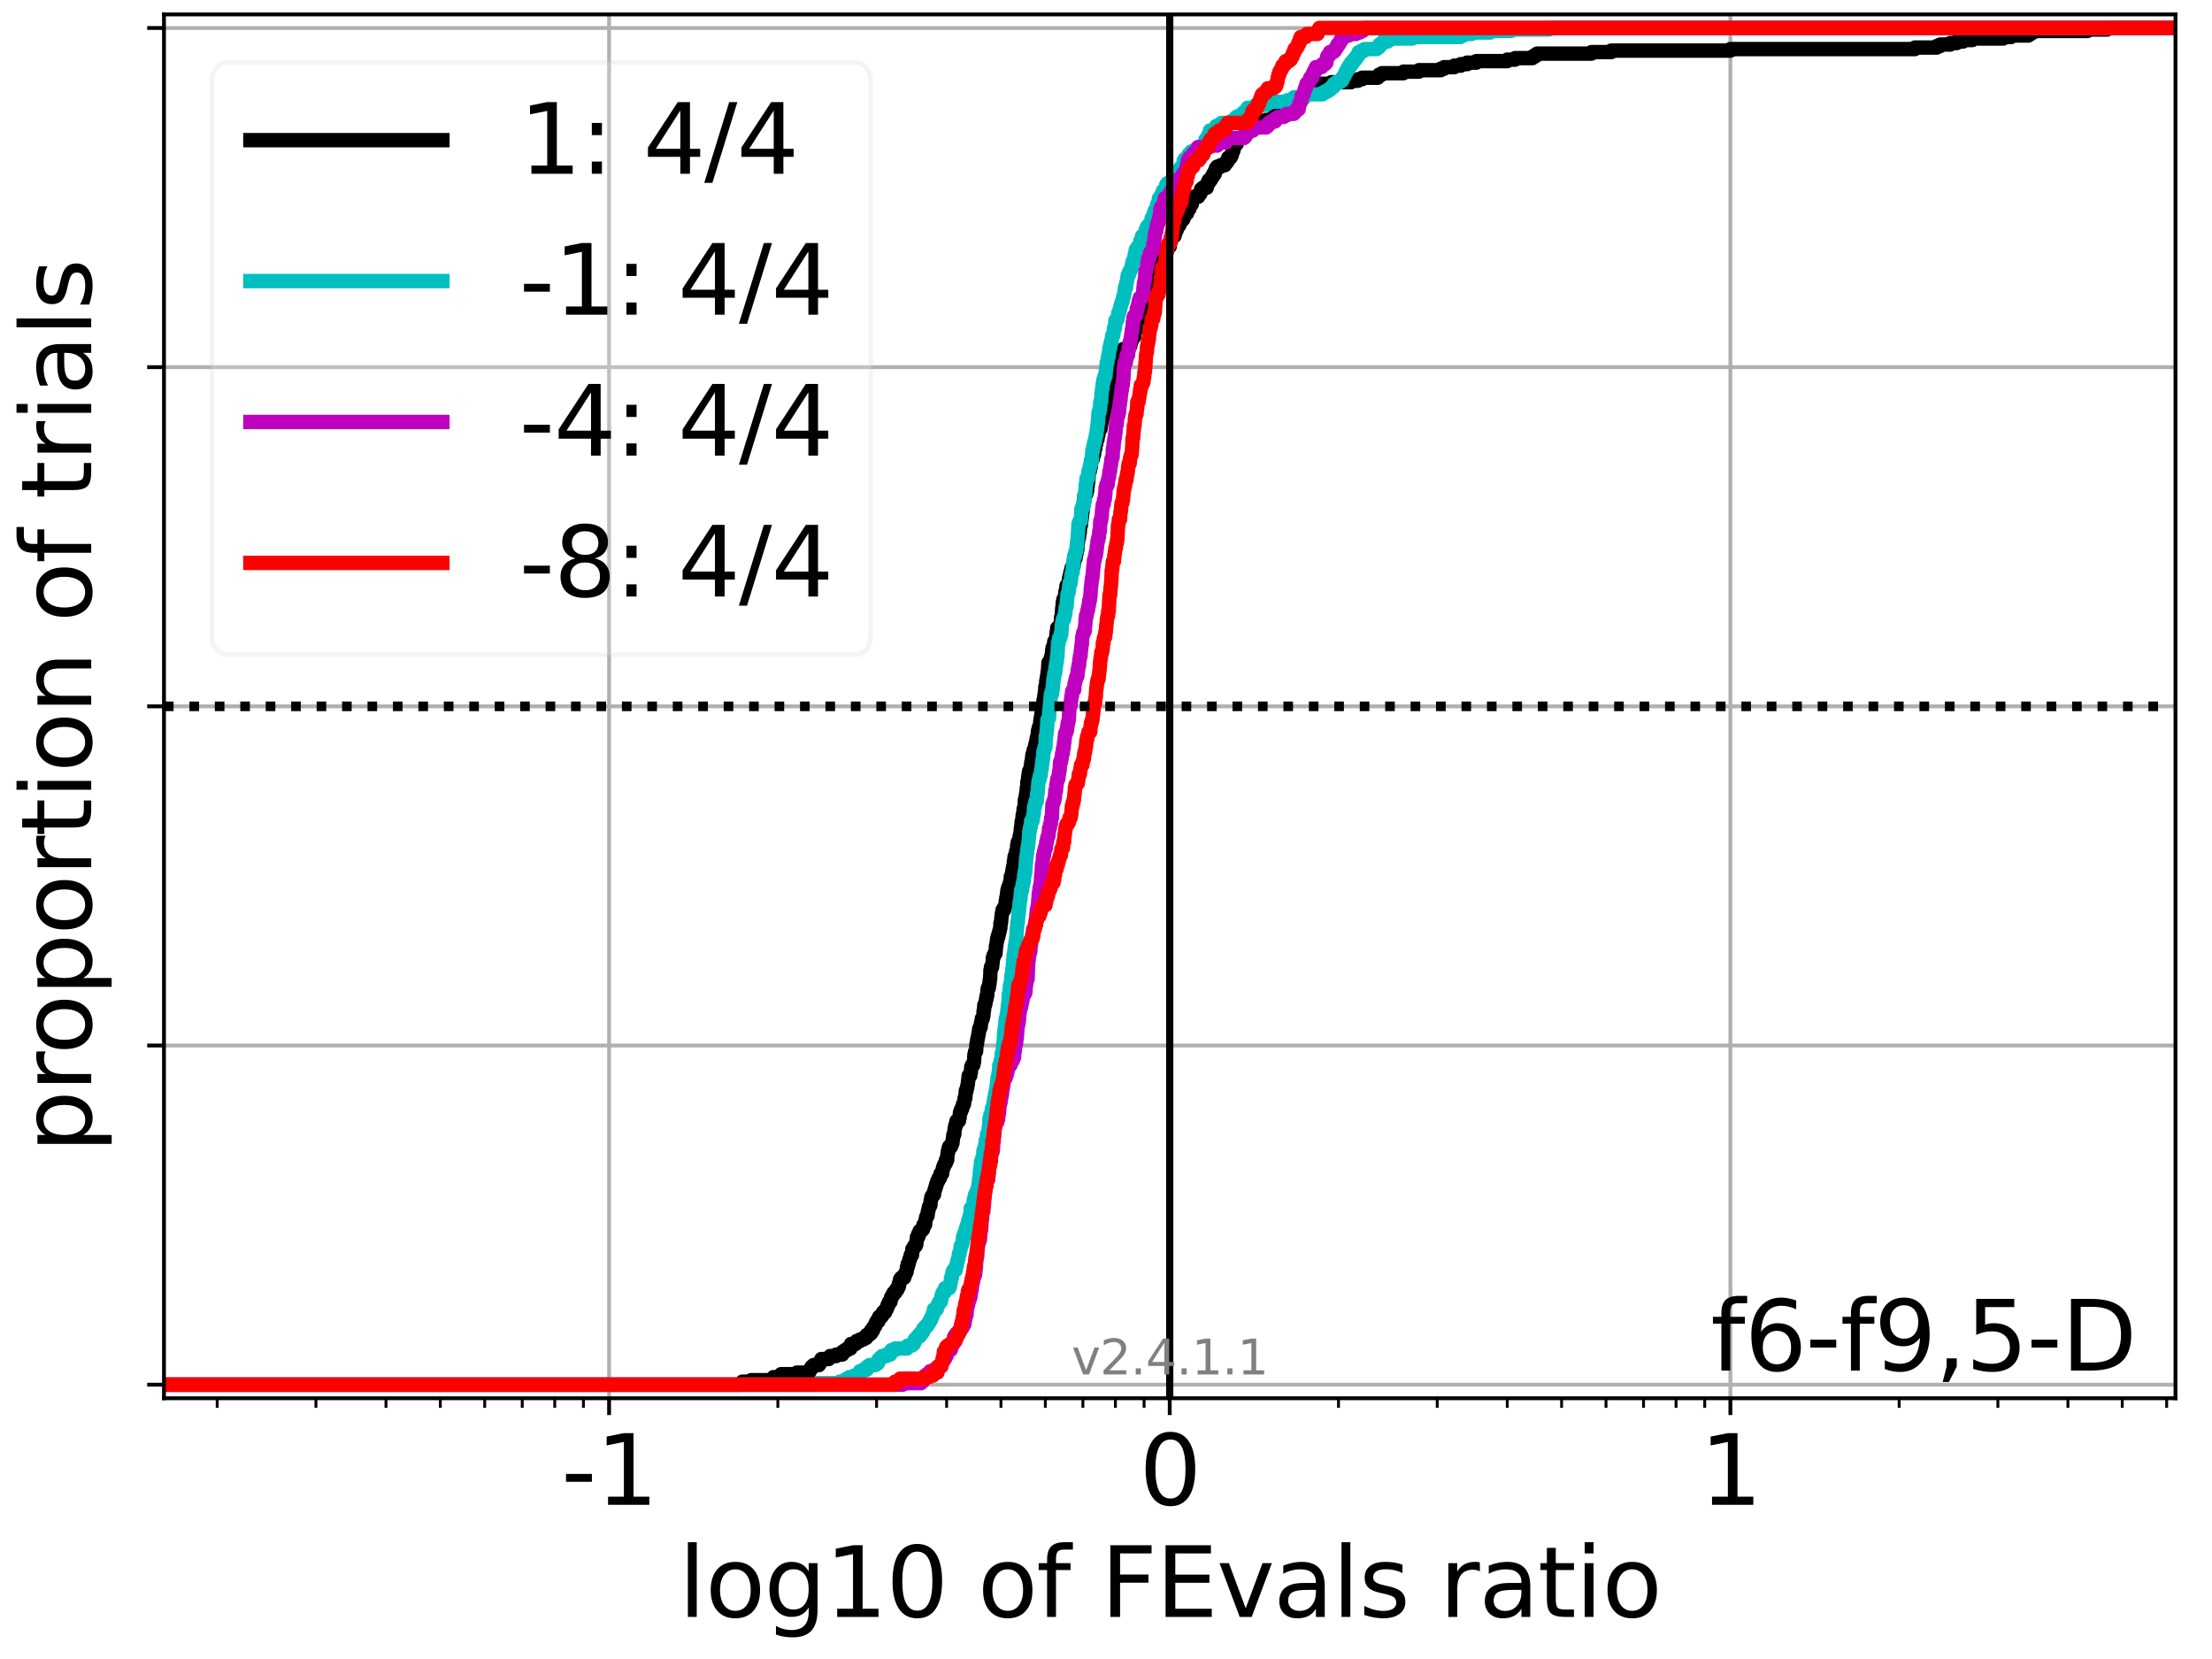 <?xml version="1.0" encoding="utf-8" standalone="no"?>
<!DOCTYPE svg PUBLIC "-//W3C//DTD SVG 1.1//EN"
  "http://www.w3.org/Graphics/SVG/1.1/DTD/svg11.dtd">
<svg height="345.6pt" version="1.1" viewBox="0 0 460.8 345.6" width="460.8pt" xmlns="http://www.w3.org/2000/svg" xmlns:xlink="http://www.w3.org/1999/xlink">
 <defs>
  <style type="text/css">*{stroke-linecap:butt;stroke-linejoin:round;}</style>
 </defs>
 <g id="figure_1">
  <g id="patch_1">
   <path d="M 0 345.6 
L 460.8 345.6 
L 460.8 0 
L 0 0 
z
" style="fill:#ffffff;"/>
  </g>
  <g id="axes_1">
   <g id="patch_2">
    <path d="M 34.16 291.28 
L 453.192 291.28 
L 453.192 3 
L 34.16 3 
z
" style="fill:#ffffff;"/>
   </g>
   <g id="matplotlib.axis_1">
    <g id="xtick_1">
     <g id="line2d_1">
      <path clip-path="url(#pa203b0f229)" d="M 126.882 291.28 
L 126.882 3 
" style="fill:none;stroke:#b0b0b0;stroke-linecap:square;stroke-width:0.8;"/>
     </g>
     <g id="line2d_2">
      <defs>
       <path d="M 0 0 
L 0 3.5 
" id="m1df6619271" style="stroke:#000000;stroke-width:0.8;"/>
      </defs>
      <g>
       <use style="stroke:#000000;stroke-width:0.8;" x="126.882" xlink:href="#m1df6619271" y="291.28"/>
      </g>
     </g>
     <g id="text_1">
      <!-- -1 -->
      <g transform="translate(116.912 313.477)scale(0.2 -0.2)">
       <defs>
        <path d="M 313 2009 
L 1997 2009 
L 1997 1497 
L 313 1497 
L 313 2009 
z
" id="DejaVuSans-2d" transform="scale(0.016)"/>
        <path d="M 794 531 
L 1825 531 
L 1825 4091 
L 703 3866 
L 703 4441 
L 1819 4666 
L 2450 4666 
L 2450 531 
L 3481 531 
L 3481 0 
L 794 0 
L 794 531 
z
" id="DejaVuSans-31" transform="scale(0.016)"/>
       </defs>
       <use xlink:href="#DejaVuSans-2d"/>
       <use x="36.084" xlink:href="#DejaVuSans-31"/>
      </g>
     </g>
    </g>
    <g id="xtick_2">
     <g id="line2d_3">
      <path clip-path="url(#pa203b0f229)" d="M 243.676 291.28 
L 243.676 3 
" style="fill:none;stroke:#b0b0b0;stroke-linecap:square;stroke-width:0.8;"/>
     </g>
     <g id="line2d_4">
      <g>
       <use style="stroke:#000000;stroke-width:0.8;" x="243.676" xlink:href="#m1df6619271" y="291.28"/>
      </g>
     </g>
     <g id="text_2">
      <!-- 0 -->
      <g transform="translate(237.314 313.477)scale(0.2 -0.2)">
       <defs>
        <path d="M 2034 4250 
Q 1547 4250 1301 3770 
Q 1056 3291 1056 2328 
Q 1056 1369 1301 889 
Q 1547 409 2034 409 
Q 2525 409 2770 889 
Q 3016 1369 3016 2328 
Q 3016 3291 2770 3770 
Q 2525 4250 2034 4250 
z
M 2034 4750 
Q 2819 4750 3233 4129 
Q 3647 3509 3647 2328 
Q 3647 1150 3233 529 
Q 2819 -91 2034 -91 
Q 1250 -91 836 529 
Q 422 1150 422 2328 
Q 422 3509 836 4129 
Q 1250 4750 2034 4750 
z
" id="DejaVuSans-30" transform="scale(0.016)"/>
       </defs>
       <use xlink:href="#DejaVuSans-30"/>
      </g>
     </g>
    </g>
    <g id="xtick_3">
     <g id="line2d_5">
      <path clip-path="url(#pa203b0f229)" d="M 360.47 291.28 
L 360.47 3 
" style="fill:none;stroke:#b0b0b0;stroke-linecap:square;stroke-width:0.8;"/>
     </g>
     <g id="line2d_6">
      <g>
       <use style="stroke:#000000;stroke-width:0.8;" x="360.47" xlink:href="#m1df6619271" y="291.28"/>
      </g>
     </g>
     <g id="text_3">
      <!-- 1 -->
      <g transform="translate(354.107 313.477)scale(0.2 -0.2)">
       <use xlink:href="#DejaVuSans-31"/>
      </g>
     </g>
    </g>
    <g id="xtick_4">
     <g id="line2d_7">
      <defs>
       <path d="M 0 0 
L 0 2 
" id="m4b2469425f" style="stroke:#000000;stroke-width:0.6;"/>
      </defs>
      <g>
       <use style="stroke:#000000;stroke-width:0.6;" x="45.247" xlink:href="#m4b2469425f" y="291.28"/>
      </g>
     </g>
    </g>
    <g id="xtick_5">
     <g id="line2d_8">
      <g>
       <use style="stroke:#000000;stroke-width:0.6;" x="65.814" xlink:href="#m4b2469425f" y="291.28"/>
      </g>
     </g>
    </g>
    <g id="xtick_6">
     <g id="line2d_9">
      <g>
       <use style="stroke:#000000;stroke-width:0.6;" x="80.406" xlink:href="#m4b2469425f" y="291.28"/>
      </g>
     </g>
    </g>
    <g id="xtick_7">
     <g id="line2d_10">
      <g>
       <use style="stroke:#000000;stroke-width:0.6;" x="91.724" xlink:href="#m4b2469425f" y="291.28"/>
      </g>
     </g>
    </g>
    <g id="xtick_8">
     <g id="line2d_11">
      <g>
       <use style="stroke:#000000;stroke-width:0.6;" x="100.972" xlink:href="#m4b2469425f" y="291.28"/>
      </g>
     </g>
    </g>
    <g id="xtick_9">
     <g id="line2d_12">
      <g>
       <use style="stroke:#000000;stroke-width:0.6;" x="108.791" xlink:href="#m4b2469425f" y="291.28"/>
      </g>
     </g>
    </g>
    <g id="xtick_10">
     <g id="line2d_13">
      <g>
       <use style="stroke:#000000;stroke-width:0.6;" x="115.564" xlink:href="#m4b2469425f" y="291.28"/>
      </g>
     </g>
    </g>
    <g id="xtick_11">
     <g id="line2d_14">
      <g>
       <use style="stroke:#000000;stroke-width:0.6;" x="121.538" xlink:href="#m4b2469425f" y="291.28"/>
      </g>
     </g>
    </g>
    <g id="xtick_12">
     <g id="line2d_15">
      <g>
       <use style="stroke:#000000;stroke-width:0.6;" x="162.041" xlink:href="#m4b2469425f" y="291.28"/>
      </g>
     </g>
    </g>
    <g id="xtick_13">
     <g id="line2d_16">
      <g>
       <use style="stroke:#000000;stroke-width:0.6;" x="182.607" xlink:href="#m4b2469425f" y="291.28"/>
      </g>
     </g>
    </g>
    <g id="xtick_14">
     <g id="line2d_17">
      <g>
       <use style="stroke:#000000;stroke-width:0.6;" x="197.199" xlink:href="#m4b2469425f" y="291.28"/>
      </g>
     </g>
    </g>
    <g id="xtick_15">
     <g id="line2d_18">
      <g>
       <use style="stroke:#000000;stroke-width:0.6;" x="208.518" xlink:href="#m4b2469425f" y="291.28"/>
      </g>
     </g>
    </g>
    <g id="xtick_16">
     <g id="line2d_19">
      <g>
       <use style="stroke:#000000;stroke-width:0.6;" x="217.765" xlink:href="#m4b2469425f" y="291.28"/>
      </g>
     </g>
    </g>
    <g id="xtick_17">
     <g id="line2d_20">
      <g>
       <use style="stroke:#000000;stroke-width:0.6;" x="225.584" xlink:href="#m4b2469425f" y="291.28"/>
      </g>
     </g>
    </g>
    <g id="xtick_18">
     <g id="line2d_21">
      <g>
       <use style="stroke:#000000;stroke-width:0.6;" x="232.358" xlink:href="#m4b2469425f" y="291.28"/>
      </g>
     </g>
    </g>
    <g id="xtick_19">
     <g id="line2d_22">
      <g>
       <use style="stroke:#000000;stroke-width:0.6;" x="238.332" xlink:href="#m4b2469425f" y="291.28"/>
      </g>
     </g>
    </g>
    <g id="xtick_20">
     <g id="line2d_23">
      <g>
       <use style="stroke:#000000;stroke-width:0.6;" x="278.834" xlink:href="#m4b2469425f" y="291.28"/>
      </g>
     </g>
    </g>
    <g id="xtick_21">
     <g id="line2d_24">
      <g>
       <use style="stroke:#000000;stroke-width:0.6;" x="299.401" xlink:href="#m4b2469425f" y="291.28"/>
      </g>
     </g>
    </g>
    <g id="xtick_22">
     <g id="line2d_25">
      <g>
       <use style="stroke:#000000;stroke-width:0.6;" x="313.993" xlink:href="#m4b2469425f" y="291.28"/>
      </g>
     </g>
    </g>
    <g id="xtick_23">
     <g id="line2d_26">
      <g>
       <use style="stroke:#000000;stroke-width:0.6;" x="325.311" xlink:href="#m4b2469425f" y="291.28"/>
      </g>
     </g>
    </g>
    <g id="xtick_24">
     <g id="line2d_27">
      <g>
       <use style="stroke:#000000;stroke-width:0.6;" x="334.559" xlink:href="#m4b2469425f" y="291.28"/>
      </g>
     </g>
    </g>
    <g id="xtick_25">
     <g id="line2d_28">
      <g>
       <use style="stroke:#000000;stroke-width:0.6;" x="342.378" xlink:href="#m4b2469425f" y="291.28"/>
      </g>
     </g>
    </g>
    <g id="xtick_26">
     <g id="line2d_29">
      <g>
       <use style="stroke:#000000;stroke-width:0.6;" x="349.151" xlink:href="#m4b2469425f" y="291.28"/>
      </g>
     </g>
    </g>
    <g id="xtick_27">
     <g id="line2d_30">
      <g>
       <use style="stroke:#000000;stroke-width:0.6;" x="355.125" xlink:href="#m4b2469425f" y="291.28"/>
      </g>
     </g>
    </g>
    <g id="xtick_28">
     <g id="line2d_31">
      <g>
       <use style="stroke:#000000;stroke-width:0.6;" x="395.628" xlink:href="#m4b2469425f" y="291.28"/>
      </g>
     </g>
    </g>
    <g id="xtick_29">
     <g id="line2d_32">
      <g>
       <use style="stroke:#000000;stroke-width:0.6;" x="416.194" xlink:href="#m4b2469425f" y="291.28"/>
      </g>
     </g>
    </g>
    <g id="xtick_30">
     <g id="line2d_33">
      <g>
       <use style="stroke:#000000;stroke-width:0.6;" x="430.786" xlink:href="#m4b2469425f" y="291.28"/>
      </g>
     </g>
    </g>
    <g id="xtick_31">
     <g id="line2d_34">
      <g>
       <use style="stroke:#000000;stroke-width:0.6;" x="442.105" xlink:href="#m4b2469425f" y="291.28"/>
      </g>
     </g>
    </g>
    <g id="xtick_32">
     <g id="line2d_35">
      <g>
       <use style="stroke:#000000;stroke-width:0.6;" x="451.353" xlink:href="#m4b2469425f" y="291.28"/>
      </g>
     </g>
    </g>
    <g id="text_4">
     <!-- log10 of FEvals ratio -->
     <g transform="translate(141.371 336.833)scale(0.2 -0.2)">
      <defs>
       <path d="M 603 4863 
L 1178 4863 
L 1178 0 
L 603 0 
L 603 4863 
z
" id="DejaVuSans-6c" transform="scale(0.016)"/>
       <path d="M 1959 3097 
Q 1497 3097 1228 2736 
Q 959 2375 959 1747 
Q 959 1119 1226 758 
Q 1494 397 1959 397 
Q 2419 397 2687 759 
Q 2956 1122 2956 1747 
Q 2956 2369 2687 2733 
Q 2419 3097 1959 3097 
z
M 1959 3584 
Q 2709 3584 3137 3096 
Q 3566 2609 3566 1747 
Q 3566 888 3137 398 
Q 2709 -91 1959 -91 
Q 1206 -91 779 398 
Q 353 888 353 1747 
Q 353 2609 779 3096 
Q 1206 3584 1959 3584 
z
" id="DejaVuSans-6f" transform="scale(0.016)"/>
       <path d="M 2906 1791 
Q 2906 2416 2648 2759 
Q 2391 3103 1925 3103 
Q 1463 3103 1205 2759 
Q 947 2416 947 1791 
Q 947 1169 1205 825 
Q 1463 481 1925 481 
Q 2391 481 2648 825 
Q 2906 1169 2906 1791 
z
M 3481 434 
Q 3481 -459 3084 -895 
Q 2688 -1331 1869 -1331 
Q 1566 -1331 1297 -1286 
Q 1028 -1241 775 -1147 
L 775 -588 
Q 1028 -725 1275 -790 
Q 1522 -856 1778 -856 
Q 2344 -856 2625 -561 
Q 2906 -266 2906 331 
L 2906 616 
Q 2728 306 2450 153 
Q 2172 0 1784 0 
Q 1141 0 747 490 
Q 353 981 353 1791 
Q 353 2603 747 3093 
Q 1141 3584 1784 3584 
Q 2172 3584 2450 3431 
Q 2728 3278 2906 2969 
L 2906 3500 
L 3481 3500 
L 3481 434 
z
" id="DejaVuSans-67" transform="scale(0.016)"/>
       <path id="DejaVuSans-20" transform="scale(0.016)"/>
       <path d="M 2375 4863 
L 2375 4384 
L 1825 4384 
Q 1516 4384 1395 4259 
Q 1275 4134 1275 3809 
L 1275 3500 
L 2222 3500 
L 2222 3053 
L 1275 3053 
L 1275 0 
L 697 0 
L 697 3053 
L 147 3053 
L 147 3500 
L 697 3500 
L 697 3744 
Q 697 4328 969 4595 
Q 1241 4863 1831 4863 
L 2375 4863 
z
" id="DejaVuSans-66" transform="scale(0.016)"/>
       <path d="M 628 4666 
L 3309 4666 
L 3309 4134 
L 1259 4134 
L 1259 2759 
L 3109 2759 
L 3109 2228 
L 1259 2228 
L 1259 0 
L 628 0 
L 628 4666 
z
" id="DejaVuSans-46" transform="scale(0.016)"/>
       <path d="M 628 4666 
L 3578 4666 
L 3578 4134 
L 1259 4134 
L 1259 2753 
L 3481 2753 
L 3481 2222 
L 1259 2222 
L 1259 531 
L 3634 531 
L 3634 0 
L 628 0 
L 628 4666 
z
" id="DejaVuSans-45" transform="scale(0.016)"/>
       <path d="M 191 3500 
L 800 3500 
L 1894 563 
L 2988 3500 
L 3597 3500 
L 2284 0 
L 1503 0 
L 191 3500 
z
" id="DejaVuSans-76" transform="scale(0.016)"/>
       <path d="M 2194 1759 
Q 1497 1759 1228 1600 
Q 959 1441 959 1056 
Q 959 750 1161 570 
Q 1363 391 1709 391 
Q 2188 391 2477 730 
Q 2766 1069 2766 1631 
L 2766 1759 
L 2194 1759 
z
M 3341 1997 
L 3341 0 
L 2766 0 
L 2766 531 
Q 2569 213 2275 61 
Q 1981 -91 1556 -91 
Q 1019 -91 701 211 
Q 384 513 384 1019 
Q 384 1609 779 1909 
Q 1175 2209 1959 2209 
L 2766 2209 
L 2766 2266 
Q 2766 2663 2505 2880 
Q 2244 3097 1772 3097 
Q 1472 3097 1187 3025 
Q 903 2953 641 2809 
L 641 3341 
Q 956 3463 1253 3523 
Q 1550 3584 1831 3584 
Q 2591 3584 2966 3190 
Q 3341 2797 3341 1997 
z
" id="DejaVuSans-61" transform="scale(0.016)"/>
       <path d="M 2834 3397 
L 2834 2853 
Q 2591 2978 2328 3040 
Q 2066 3103 1784 3103 
Q 1356 3103 1142 2972 
Q 928 2841 928 2578 
Q 928 2378 1081 2264 
Q 1234 2150 1697 2047 
L 1894 2003 
Q 2506 1872 2764 1633 
Q 3022 1394 3022 966 
Q 3022 478 2636 193 
Q 2250 -91 1575 -91 
Q 1294 -91 989 -36 
Q 684 19 347 128 
L 347 722 
Q 666 556 975 473 
Q 1284 391 1588 391 
Q 1994 391 2212 530 
Q 2431 669 2431 922 
Q 2431 1156 2273 1281 
Q 2116 1406 1581 1522 
L 1381 1569 
Q 847 1681 609 1914 
Q 372 2147 372 2553 
Q 372 3047 722 3315 
Q 1072 3584 1716 3584 
Q 2034 3584 2315 3537 
Q 2597 3491 2834 3397 
z
" id="DejaVuSans-73" transform="scale(0.016)"/>
       <path d="M 2631 2963 
Q 2534 3019 2420 3045 
Q 2306 3072 2169 3072 
Q 1681 3072 1420 2755 
Q 1159 2438 1159 1844 
L 1159 0 
L 581 0 
L 581 3500 
L 1159 3500 
L 1159 2956 
Q 1341 3275 1631 3429 
Q 1922 3584 2338 3584 
Q 2397 3584 2469 3576 
Q 2541 3569 2628 3553 
L 2631 2963 
z
" id="DejaVuSans-72" transform="scale(0.016)"/>
       <path d="M 1172 4494 
L 1172 3500 
L 2356 3500 
L 2356 3053 
L 1172 3053 
L 1172 1153 
Q 1172 725 1289 603 
Q 1406 481 1766 481 
L 2356 481 
L 2356 0 
L 1766 0 
Q 1100 0 847 248 
Q 594 497 594 1153 
L 594 3053 
L 172 3053 
L 172 3500 
L 594 3500 
L 594 4494 
L 1172 4494 
z
" id="DejaVuSans-74" transform="scale(0.016)"/>
       <path d="M 603 3500 
L 1178 3500 
L 1178 0 
L 603 0 
L 603 3500 
z
M 603 4863 
L 1178 4863 
L 1178 4134 
L 603 4134 
L 603 4863 
z
" id="DejaVuSans-69" transform="scale(0.016)"/>
      </defs>
      <use xlink:href="#DejaVuSans-6c"/>
      <use x="27.783" xlink:href="#DejaVuSans-6f"/>
      <use x="88.965" xlink:href="#DejaVuSans-67"/>
      <use x="152.441" xlink:href="#DejaVuSans-31"/>
      <use x="216.064" xlink:href="#DejaVuSans-30"/>
      <use x="279.688" xlink:href="#DejaVuSans-20"/>
      <use x="311.475" xlink:href="#DejaVuSans-6f"/>
      <use x="372.656" xlink:href="#DejaVuSans-66"/>
      <use x="407.861" xlink:href="#DejaVuSans-20"/>
      <use x="439.648" xlink:href="#DejaVuSans-46"/>
      <use x="497.168" xlink:href="#DejaVuSans-45"/>
      <use x="560.352" xlink:href="#DejaVuSans-76"/>
      <use x="619.531" xlink:href="#DejaVuSans-61"/>
      <use x="680.811" xlink:href="#DejaVuSans-6c"/>
      <use x="708.594" xlink:href="#DejaVuSans-73"/>
      <use x="760.693" xlink:href="#DejaVuSans-20"/>
      <use x="792.48" xlink:href="#DejaVuSans-72"/>
      <use x="833.594" xlink:href="#DejaVuSans-61"/>
      <use x="894.873" xlink:href="#DejaVuSans-74"/>
      <use x="934.082" xlink:href="#DejaVuSans-69"/>
      <use x="961.865" xlink:href="#DejaVuSans-6f"/>
     </g>
    </g>
   </g>
   <g id="matplotlib.axis_2">
    <g id="ytick_1">
     <g id="line2d_36">
      <path clip-path="url(#pa203b0f229)" d="M 34.16 288.454 
L 453.192 288.454 
" style="fill:none;stroke:#b0b0b0;stroke-linecap:square;stroke-width:0.8;"/>
     </g>
     <g id="line2d_37">
      <defs>
       <path d="M 0 0 
L -3.5 0 
" id="m964749fc84" style="stroke:#000000;stroke-width:0.8;"/>
      </defs>
      <g>
       <use style="stroke:#000000;stroke-width:0.8;" x="34.16" xlink:href="#m964749fc84" y="288.454"/>
      </g>
     </g>
    </g>
    <g id="ytick_2">
     <g id="line2d_38">
      <path clip-path="url(#pa203b0f229)" d="M 34.16 217.797 
L 453.192 217.797 
" style="fill:none;stroke:#b0b0b0;stroke-linecap:square;stroke-width:0.8;"/>
     </g>
     <g id="line2d_39">
      <g>
       <use style="stroke:#000000;stroke-width:0.8;" x="34.16" xlink:href="#m964749fc84" y="217.797"/>
      </g>
     </g>
    </g>
    <g id="ytick_3">
     <g id="line2d_40">
      <path clip-path="url(#pa203b0f229)" d="M 34.16 147.14 
L 453.192 147.14 
" style="fill:none;stroke:#b0b0b0;stroke-linecap:square;stroke-width:0.8;"/>
     </g>
     <g id="line2d_41">
      <g>
       <use style="stroke:#000000;stroke-width:0.8;" x="34.16" xlink:href="#m964749fc84" y="147.14"/>
      </g>
     </g>
    </g>
    <g id="ytick_4">
     <g id="line2d_42">
      <path clip-path="url(#pa203b0f229)" d="M 34.16 76.483 
L 453.192 76.483 
" style="fill:none;stroke:#b0b0b0;stroke-linecap:square;stroke-width:0.8;"/>
     </g>
     <g id="line2d_43">
      <g>
       <use style="stroke:#000000;stroke-width:0.8;" x="34.16" xlink:href="#m964749fc84" y="76.483"/>
      </g>
     </g>
    </g>
    <g id="ytick_5">
     <g id="line2d_44">
      <path clip-path="url(#pa203b0f229)" d="M 34.16 5.826 
L 453.192 5.826 
" style="fill:none;stroke:#b0b0b0;stroke-linecap:square;stroke-width:0.8;"/>
     </g>
     <g id="line2d_45">
      <g>
       <use style="stroke:#000000;stroke-width:0.8;" x="34.16" xlink:href="#m964749fc84" y="5.826"/>
      </g>
     </g>
    </g>
    <g id="text_5">
     <!-- proportion of trials -->
     <g transform="translate(19.001 240.146)rotate(-90)scale(0.2 -0.2)">
      <defs>
       <path d="M 1159 525 
L 1159 -1331 
L 581 -1331 
L 581 3500 
L 1159 3500 
L 1159 2969 
Q 1341 3281 1617 3432 
Q 1894 3584 2278 3584 
Q 2916 3584 3314 3078 
Q 3713 2572 3713 1747 
Q 3713 922 3314 415 
Q 2916 -91 2278 -91 
Q 1894 -91 1617 61 
Q 1341 213 1159 525 
z
M 3116 1747 
Q 3116 2381 2855 2742 
Q 2594 3103 2138 3103 
Q 1681 3103 1420 2742 
Q 1159 2381 1159 1747 
Q 1159 1113 1420 752 
Q 1681 391 2138 391 
Q 2594 391 2855 752 
Q 3116 1113 3116 1747 
z
" id="DejaVuSans-70" transform="scale(0.016)"/>
       <path d="M 3513 2113 
L 3513 0 
L 2938 0 
L 2938 2094 
Q 2938 2591 2744 2837 
Q 2550 3084 2163 3084 
Q 1697 3084 1428 2787 
Q 1159 2491 1159 1978 
L 1159 0 
L 581 0 
L 581 3500 
L 1159 3500 
L 1159 2956 
Q 1366 3272 1645 3428 
Q 1925 3584 2291 3584 
Q 2894 3584 3203 3211 
Q 3513 2838 3513 2113 
z
" id="DejaVuSans-6e" transform="scale(0.016)"/>
      </defs>
      <use xlink:href="#DejaVuSans-70"/>
      <use x="63.477" xlink:href="#DejaVuSans-72"/>
      <use x="102.34" xlink:href="#DejaVuSans-6f"/>
      <use x="163.521" xlink:href="#DejaVuSans-70"/>
      <use x="226.998" xlink:href="#DejaVuSans-6f"/>
      <use x="288.18" xlink:href="#DejaVuSans-72"/>
      <use x="329.293" xlink:href="#DejaVuSans-74"/>
      <use x="368.502" xlink:href="#DejaVuSans-69"/>
      <use x="396.285" xlink:href="#DejaVuSans-6f"/>
      <use x="457.467" xlink:href="#DejaVuSans-6e"/>
      <use x="520.846" xlink:href="#DejaVuSans-20"/>
      <use x="552.633" xlink:href="#DejaVuSans-6f"/>
      <use x="613.814" xlink:href="#DejaVuSans-66"/>
      <use x="649.02" xlink:href="#DejaVuSans-20"/>
      <use x="680.807" xlink:href="#DejaVuSans-74"/>
      <use x="720.016" xlink:href="#DejaVuSans-72"/>
      <use x="761.129" xlink:href="#DejaVuSans-69"/>
      <use x="788.912" xlink:href="#DejaVuSans-61"/>
      <use x="850.191" xlink:href="#DejaVuSans-6c"/>
      <use x="877.975" xlink:href="#DejaVuSans-73"/>
     </g>
    </g>
   </g>
   <g id="line2d_46">
    <path clip-path="url(#pa203b0f229)" d="M 34.16 288.454 
L 154.453 288.454 
L 154.453 288.14 
L 154.652 288.14 
L 154.652 287.826 
L 156.478 287.826 
L 156.478 287.512 
L 161.014 287.512 
L 161.014 287.198 
L 161.127 287.198 
L 161.127 286.884 
L 162.38 286.884 
L 162.38 286.57 
L 162.722 286.57 
L 162.722 286.256 
L 165.995 286.256 
L 165.995 285.941 
L 168.551 285.941 
L 168.551 285.627 
L 168.682 285.627 
L 168.682 285.313 
L 168.901 285.313 
L 168.901 284.999 
L 169.1 284.999 
L 169.1 284.685 
L 169.477 284.685 
L 169.477 284.371 
L 170.606 284.371 
L 170.606 284.057 
L 170.805 284.057 
L 170.805 283.743 
L 170.926 283.743 
L 170.926 283.429 
L 171.105 283.429 
L 171.105 283.115 
L 172.631 283.115 
L 172.631 282.801 
L 172.929 282.801 
L 172.929 282.487 
L 174.212 282.487 
L 174.212 282.173 
L 175.461 282.173 
L 175.461 281.859 
L 175.575 281.859 
L 175.575 281.545 
L 176.04 281.545 
L 176.04 281.231 
L 176.534 281.231 
L 176.534 280.917 
L 177.167 280.917 
L 177.268 280.289 
L 177.28 280.289 
L 177.28 279.975 
L 178.236 279.975 
L 178.236 279.661 
L 178.467 279.661 
L 178.467 279.347 
L 179.175 279.347 
L 179.175 279.033 
L 179.87 279.033 
L 179.87 278.719 
L 180.443 278.719 
L 180.443 278.405 
L 180.56 278.405 
L 180.56 278.091 
L 181.055 278.091 
L 181.055 277.777 
L 181.458 277.777 
L 181.467 277.149 
L 181.86 277.149 
L 181.903 276.521 
L 182.148 276.521 
L 182.148 276.207 
L 182.344 276.207 
L 182.438 275.578 
L 182.607 275.578 
L 182.607 275.264 
L 182.988 275.264 
L 182.999 274.636 
L 183.13 274.636 
L 183.13 274.322 
L 183.632 274.322 
L 183.632 274.008 
L 183.859 274.008 
L 183.925 273.38 
L 184.39 273.38 
L 184.494 272.752 
L 184.704 272.752 
L 184.704 272.438 
L 184.835 272.438 
L 184.913 271.81 
L 185.121 271.81 
L 185.209 271.182 
L 185.513 271.182 
L 185.552 270.554 
L 185.63 270.554 
L 185.63 270.24 
L 185.813 270.24 
L 185.813 269.926 
L 185.979 269.926 
L 185.979 269.612 
L 186.16 269.612 
L 186.16 269.298 
L 186.496 269.298 
L 186.496 268.984 
L 186.655 268.984 
L 186.655 268.67 
L 186.937 268.67 
L 186.937 268.356 
L 187.073 268.356 
L 187.073 268.042 
L 187.252 268.042 
L 187.257 267.414 
L 187.377 267.414 
L 187.451 266.786 
L 187.514 266.786 
L 187.514 266.472 
L 187.754 266.472 
L 187.754 266.158 
L 188.379 266.158 
L 188.451 265.529 
L 188.587 265.529 
L 188.587 265.215 
L 188.732 265.215 
L 188.732 264.901 
L 188.871 264.901 
L 188.946 263.959 
L 189.082 263.959 
L 189.086 263.331 
L 189.277 263.331 
L 189.366 262.703 
L 189.434 262.703 
L 189.434 262.389 
L 189.551 262.389 
L 189.551 262.075 
L 189.664 262.075 
L 189.714 261.447 
L 189.99 261.447 
L 190.069 260.191 
L 190.291 260.191 
L 190.291 259.877 
L 190.448 259.877 
L 190.448 259.563 
L 190.751 259.563 
L 190.751 259.249 
L 190.878 259.249 
L 190.95 258.307 
L 191.003 258.307 
L 191.026 257.679 
L 191.295 257.679 
L 191.299 257.051 
L 191.521 257.051 
L 191.579 256.423 
L 191.978 256.423 
L 191.978 256.109 
L 192.281 256.109 
L 192.365 255.166 
L 192.701 255.166 
L 192.776 254.224 
L 192.821 254.224 
L 192.924 253.596 
L 193.039 253.596 
L 193.039 253.282 
L 193.223 253.282 
L 193.295 252.34 
L 193.381 252.34 
L 193.454 251.712 
L 193.517 251.712 
L 193.517 251.398 
L 193.666 251.398 
L 193.666 251.084 
L 193.812 251.084 
L 193.87 250.142 
L 193.926 250.142 
L 193.979 249.514 
L 194.095 249.514 
L 194.095 249.2 
L 194.29 249.2 
L 194.29 248.886 
L 194.564 248.886 
L 194.662 247.944 
L 194.749 247.944 
L 194.856 247.316 
L 194.97 247.316 
L 195.033 246.688 
L 195.155 246.688 
L 195.239 246.06 
L 195.432 246.06 
L 195.524 245.432 
L 195.811 245.432 
L 195.915 244.803 
L 195.93 244.803 
L 195.93 244.489 
L 196.27 244.489 
L 196.372 243.547 
L 196.445 243.547 
L 196.445 243.233 
L 196.558 243.233 
L 196.558 242.919 
L 196.69 242.919 
L 196.69 242.605 
L 196.851 242.605 
L 196.851 242.291 
L 197.049 242.291 
L 197.054 241.663 
L 197.312 241.663 
L 197.37 240.407 
L 197.425 240.407 
L 197.47 239.779 
L 197.591 239.779 
L 197.62 239.151 
L 197.745 239.151 
L 197.745 238.837 
L 198.146 238.837 
L 198.237 238.209 
L 198.397 238.209 
L 198.5 237.267 
L 198.509 237.267 
L 198.614 236.325 
L 198.794 236.325 
L 198.876 235.069 
L 198.941 235.069 
L 199.004 234.44 
L 199.149 234.44 
L 199.191 233.812 
L 199.27 233.812 
L 199.27 233.498 
L 199.764 233.498 
L 199.817 232.87 
L 199.9 232.87 
L 199.963 231.928 
L 200.025 231.928 
L 200.025 231.614 
L 200.189 231.614 
L 200.25 230.986 
L 200.446 230.986 
L 200.547 230.358 
L 200.602 230.358 
L 200.602 230.044 
L 200.812 230.044 
L 200.912 229.102 
L 200.936 229.102 
L 200.936 228.788 
L 201.091 228.788 
L 201.199 227.218 
L 201.35 227.218 
L 201.407 226.59 
L 201.481 226.59 
L 201.563 225.962 
L 201.601 225.962 
L 201.689 225.02 
L 201.719 225.02 
L 201.789 224.077 
L 202.13 224.077 
L 202.183 223.449 
L 202.243 223.449 
L 202.339 222.193 
L 202.481 222.193 
L 202.481 221.879 
L 202.761 221.879 
L 202.83 221.251 
L 202.901 221.251 
L 202.99 219.681 
L 203.037 219.681 
L 203.13 219.053 
L 203.331 219.053 
L 203.415 217.483 
L 203.524 217.483 
L 203.58 216.541 
L 203.664 216.541 
L 203.718 215.913 
L 203.784 215.913 
L 203.835 215.285 
L 203.903 215.285 
L 203.977 214.343 
L 204.096 214.343 
L 204.096 214.028 
L 204.28 214.028 
L 204.361 213.086 
L 204.41 213.086 
L 204.515 212.458 
L 204.551 212.458 
L 204.551 212.144 
L 204.742 212.144 
L 204.849 211.516 
L 204.869 211.516 
L 204.907 210.574 
L 204.981 210.574 
L 205.056 209.318 
L 205.233 209.318 
L 205.326 208.69 
L 205.357 208.69 
L 205.42 208.062 
L 205.522 208.062 
L 205.53 207.434 
L 205.653 207.434 
L 205.728 206.178 
L 205.775 206.178 
L 205.775 205.864 
L 205.973 205.864 
L 206.077 204.922 
L 206.136 204.922 
L 206.209 203.98 
L 206.263 203.98 
L 206.333 202.095 
L 206.418 202.095 
L 206.438 201.467 
L 206.666 201.467 
L 206.757 200.525 
L 206.782 200.525 
L 206.812 199.583 
L 206.942 199.583 
L 207 198.955 
L 207.16 198.955 
L 207.16 198.641 
L 207.382 198.641 
L 207.476 197.071 
L 207.54 197.071 
L 207.651 196.129 
L 207.691 196.129 
L 207.736 195.501 
L 207.808 195.501 
L 207.808 195.187 
L 207.967 195.187 
L 207.998 194.559 
L 208.104 194.559 
L 208.176 193.931 
L 208.26 193.931 
L 208.362 193.302 
L 208.393 193.302 
L 208.408 192.36 
L 208.518 192.36 
L 208.612 191.104 
L 208.636 191.104 
L 208.731 190.162 
L 208.827 190.162 
L 208.865 189.534 
L 209.187 189.534 
L 209.227 188.906 
L 209.37 188.906 
L 209.459 188.278 
L 209.51 188.278 
L 209.529 187.65 
L 209.622 187.65 
L 209.628 187.022 
L 209.736 187.022 
L 209.786 186.08 
L 209.855 186.08 
L 209.87 185.452 
L 209.985 185.452 
L 210.039 184.824 
L 210.184 184.824 
L 210.289 184.196 
L 210.369 184.196 
L 210.453 183.568 
L 210.547 183.568 
L 210.568 182.625 
L 210.736 182.625 
L 210.846 181.683 
L 210.898 181.683 
L 210.949 181.055 
L 211.042 181.055 
L 211.08 180.427 
L 211.185 180.427 
L 211.201 179.485 
L 211.306 179.485 
L 211.339 178.543 
L 211.437 178.543 
L 211.437 178.229 
L 211.618 178.229 
L 211.692 177.287 
L 211.777 177.287 
L 211.875 176.659 
L 211.891 176.659 
L 211.907 176.031 
L 212.01 176.031 
L 212.029 175.403 
L 212.264 175.403 
L 212.264 175.089 
L 212.395 175.089 
L 212.425 174.147 
L 212.534 174.147 
L 212.644 172.891 
L 212.647 172.891 
L 212.716 172.262 
L 212.761 172.262 
L 212.854 171.006 
L 212.974 171.006 
L 213.051 169.75 
L 213.102 169.75 
L 213.203 169.122 
L 213.218 169.122 
L 213.25 168.494 
L 213.362 168.494 
L 213.473 167.552 
L 213.475 167.552 
L 213.502 166.61 
L 213.604 166.61 
L 213.698 165.668 
L 213.717 165.668 
L 213.818 165.04 
L 213.845 165.04 
L 213.908 164.098 
L 213.975 164.098 
L 214.03 162.842 
L 214.117 162.842 
L 214.188 161.899 
L 214.257 161.899 
L 214.266 161.271 
L 214.377 161.271 
L 214.381 160.643 
L 214.641 160.643 
L 214.71 159.701 
L 214.788 159.701 
L 214.834 158.759 
L 214.942 158.759 
L 215.038 157.503 
L 215.082 157.503 
L 215.082 157.189 
L 215.218 157.189 
L 215.326 156.247 
L 215.541 156.247 
L 215.63 155.305 
L 215.707 155.305 
L 215.788 154.677 
L 215.876 154.677 
L 215.966 153.735 
L 216.133 153.735 
L 216.208 152.479 
L 216.25 152.479 
L 216.25 152.164 
L 216.414 152.164 
L 216.415 151.536 
L 216.546 151.536 
L 216.641 150.908 
L 216.659 150.908 
L 216.749 149.966 
L 216.78 149.966 
L 216.848 149.338 
L 216.93 149.338 
L 217.033 147.768 
L 217.043 147.768 
L 217.043 147.454 
L 217.189 147.454 
L 217.218 146.826 
L 217.352 146.826 
L 217.381 145.884 
L 217.475 145.884 
L 217.55 144.942 
L 217.599 144.942 
L 217.694 144 
L 217.727 144 
L 217.765 143.058 
L 217.887 143.058 
L 217.959 141.801 
L 218.023 141.801 
L 218.117 140.859 
L 218.183 140.859 
L 218.253 139.917 
L 218.312 139.917 
L 218.414 138.033 
L 218.622 138.033 
L 218.622 137.719 
L 218.883 137.719 
L 218.977 136.777 
L 219.064 136.777 
L 219.162 135.835 
L 219.177 135.835 
L 219.22 135.207 
L 219.29 135.207 
L 219.29 134.893 
L 219.42 134.893 
L 219.42 134.579 
L 219.561 134.579 
L 219.622 133.637 
L 219.818 133.637 
L 219.818 133.323 
L 219.998 133.323 
L 220.108 131.753 
L 220.203 131.753 
L 220.238 130.81 
L 220.573 130.81 
L 220.573 130.496 
L 220.847 130.496 
L 220.9 129.868 
L 220.997 129.868 
L 221.039 128.612 
L 221.173 128.612 
L 221.279 126.728 
L 221.334 126.728 
L 221.403 125.472 
L 221.496 125.472 
L 221.527 124.844 
L 221.811 124.844 
L 221.912 123.588 
L 221.933 123.588 
L 221.933 123.274 
L 222.064 123.274 
L 222.173 122.018 
L 222.423 122.018 
L 222.423 121.704 
L 222.547 121.704 
L 222.625 121.075 
L 222.678 121.075 
L 222.715 120.447 
L 222.799 120.447 
L 222.872 119.819 
L 222.981 119.819 
L 222.991 119.191 
L 223.15 119.191 
L 223.239 118.249 
L 223.453 118.249 
L 223.453 117.935 
L 223.641 117.935 
L 223.744 116.679 
L 223.865 116.679 
L 223.865 116.365 
L 224.032 116.365 
L 224.083 115.737 
L 224.158 115.737 
L 224.215 115.109 
L 224.301 115.109 
L 224.318 114.481 
L 224.427 114.481 
L 224.468 112.911 
L 224.576 112.911 
L 224.599 111.969 
L 224.77 111.969 
L 224.874 111.026 
L 224.918 111.026 
L 225.009 109.456 
L 225.164 109.456 
L 225.255 108.514 
L 225.277 108.514 
L 225.385 107.572 
L 225.393 107.572 
L 225.441 106.63 
L 225.51 106.63 
L 225.599 105.374 
L 225.681 105.374 
L 225.79 104.432 
L 225.861 104.432 
L 225.921 103.176 
L 226.071 103.176 
L 226.071 102.862 
L 226.304 102.862 
L 226.324 102.234 
L 226.474 102.234 
L 226.561 101.292 
L 226.586 101.292 
L 226.637 100.349 
L 226.702 100.349 
L 226.795 98.779 
L 226.816 98.779 
L 226.845 98.151 
L 227.021 98.151 
L 227.101 97.209 
L 227.232 97.209 
L 227.329 95.953 
L 227.392 95.953 
L 227.392 95.639 
L 227.64 95.639 
L 227.642 95.011 
L 227.786 95.011 
L 227.786 94.697 
L 227.91 94.697 
L 228.016 93.441 
L 228.167 93.441 
L 228.186 92.499 
L 228.343 92.499 
L 228.403 91.871 
L 228.461 91.871 
L 228.461 91.557 
L 228.616 91.557 
L 228.719 90.615 
L 228.812 90.615 
L 228.906 89.672 
L 228.998 89.672 
L 228.998 89.358 
L 229.256 89.358 
L 229.366 88.416 
L 229.386 88.416 
L 229.428 87.788 
L 229.526 87.788 
L 229.556 87.16 
L 229.717 87.16 
L 229.756 86.532 
L 229.839 86.532 
L 229.945 85.904 
L 229.985 85.904 
L 230.069 84.962 
L 230.168 84.962 
L 230.194 84.334 
L 230.32 84.334 
L 230.32 84.02 
L 230.591 84.02 
L 230.591 83.706 
L 230.715 83.706 
L 230.824 82.45 
L 230.875 82.45 
L 230.946 81.822 
L 231.005 81.822 
L 231.092 80.566 
L 231.33 80.566 
L 231.413 79.309 
L 231.444 79.309 
L 231.545 78.681 
L 231.669 78.681 
L 231.727 78.053 
L 231.864 78.053 
L 231.912 77.425 
L 232.098 77.425 
L 232.171 76.483 
L 232.295 76.483 
L 232.358 75.855 
L 232.575 75.855 
L 232.679 75.227 
L 232.988 75.227 
L 232.996 74.285 
L 233.118 74.285 
L 233.118 73.971 
L 233.299 73.971 
L 233.299 73.657 
L 233.675 73.657 
L 233.675 73.343 
L 233.816 73.343 
L 233.816 73.029 
L 234.012 73.029 
L 234.012 72.715 
L 234.762 72.715 
L 234.762 72.401 
L 235.075 72.401 
L 235.075 72.087 
L 235.448 72.087 
L 235.499 71.459 
L 235.589 71.459 
L 235.589 71.145 
L 235.706 71.145 
L 235.771 70.517 
L 236.015 70.517 
L 236.015 70.203 
L 236.273 70.203 
L 236.312 69.26 
L 236.4 69.26 
L 236.4 68.946 
L 236.513 68.946 
L 236.513 68.632 
L 236.703 68.632 
L 236.78 67.69 
L 236.992 67.69 
L 237.098 66.434 
L 237.27 66.434 
L 237.379 65.806 
L 237.384 65.806 
L 237.384 65.492 
L 237.541 65.492 
L 237.642 64.55 
L 237.676 64.55 
L 237.676 64.236 
L 237.862 64.236 
L 237.902 63.608 
L 238.26 63.608 
L 238.362 62.98 
L 238.706 62.98 
L 238.706 62.666 
L 238.853 62.666 
L 238.868 62.038 
L 238.999 62.038 
L 239.091 61.41 
L 239.447 61.41 
L 239.447 61.096 
L 239.63 61.096 
L 239.63 60.782 
L 239.794 60.782 
L 239.794 60.468 
L 240.072 60.468 
L 240.072 60.154 
L 240.293 60.154 
L 240.36 59.211 
L 240.444 59.211 
L 240.471 58.583 
L 240.804 58.583 
L 240.877 57.955 
L 241.045 57.955 
L 241.074 57.327 
L 241.218 57.327 
L 241.294 56.385 
L 241.352 56.385 
L 241.43 55.129 
L 241.712 55.129 
L 241.784 53.873 
L 242.024 53.873 
L 242.099 52.931 
L 242.234 52.931 
L 242.234 52.617 
L 242.752 52.617 
L 242.752 52.303 
L 243.03 52.303 
L 243.03 51.989 
L 243.199 51.989 
L 243.246 51.361 
L 243.676 51.361 
L 243.676 50.419 
L 243.885 50.419 
L 243.937 49.477 
L 244.069 49.477 
L 244.069 49.162 
L 244.68 49.162 
L 244.713 48.534 
L 244.863 48.534 
L 244.944 47.906 
L 245.143 47.906 
L 245.175 47.278 
L 245.267 47.278 
L 245.267 46.964 
L 245.665 46.964 
L 245.705 46.336 
L 245.898 46.336 
L 245.898 46.022 
L 246.2 46.022 
L 246.2 45.708 
L 246.491 45.708 
L 246.491 45.394 
L 246.617 45.394 
L 246.69 44.766 
L 246.95 44.766 
L 246.95 44.452 
L 247.278 44.452 
L 247.282 43.824 
L 247.537 43.824 
L 247.537 43.51 
L 247.777 43.51 
L 247.802 42.882 
L 247.897 42.882 
L 247.897 42.568 
L 248.267 42.568 
L 248.315 41.626 
L 248.588 41.626 
L 248.588 41.312 
L 248.716 41.312 
L 248.716 40.998 
L 249.604 40.998 
L 249.604 40.684 
L 249.764 40.684 
L 249.764 40.37 
L 250.069 40.37 
L 250.135 39.742 
L 250.193 39.742 
L 250.193 39.428 
L 250.528 39.428 
L 250.528 39.114 
L 251.387 39.114 
L 251.495 38.171 
L 251.763 38.171 
L 251.784 37.543 
L 252.214 37.543 
L 252.214 37.229 
L 252.347 37.229 
L 252.347 36.915 
L 252.613 36.915 
L 252.708 36.287 
L 253.031 36.287 
L 253.067 35.659 
L 253.263 35.659 
L 253.301 35.031 
L 253.552 35.031 
L 253.552 34.717 
L 254.314 34.717 
L 254.314 34.403 
L 255.166 34.403 
L 255.166 34.089 
L 255.369 34.089 
L 255.369 33.775 
L 255.666 33.775 
L 255.666 33.461 
L 255.83 33.461 
L 255.864 32.833 
L 256.354 32.833 
L 256.354 32.519 
L 256.519 32.519 
L 256.519 32.205 
L 256.637 32.205 
L 256.733 31.577 
L 256.854 31.577 
L 256.854 31.263 
L 256.984 31.263 
L 256.984 30.635 
L 257.132 30.635 
L 257.153 30.007 
L 257.622 30.007 
L 257.672 29.379 
L 257.836 29.379 
L 257.836 29.065 
L 258.009 29.065 
L 258.009 28.751 
L 258.898 28.751 
L 258.898 28.436 
L 259.363 28.436 
L 259.363 28.122 
L 259.586 28.122 
L 259.586 27.808 
L 259.751 27.808 
L 259.76 27.18 
L 260.9 27.18 
L 260.9 26.866 
L 261.104 26.866 
L 261.104 26.552 
L 261.388 26.552 
L 261.388 26.238 
L 262.129 26.238 
L 262.129 25.924 
L 262.276 25.924 
L 262.276 25.61 
L 262.682 25.61 
L 262.682 25.296 
L 263.706 25.296 
L 263.706 24.982 
L 264.994 24.982 
L 264.994 24.668 
L 265.357 24.668 
L 265.357 24.354 
L 265.489 24.354 
L 265.489 24.04 
L 265.979 24.04 
L 265.979 23.726 
L 266.21 23.726 
L 266.21 23.412 
L 266.985 23.412 
L 266.985 23.098 
L 267.672 23.098 
L 267.751 22.47 
L 267.837 22.47 
L 267.837 22.156 
L 268.485 22.156 
L 268.485 21.842 
L 268.94 21.842 
L 268.94 21.528 
L 269.313 21.528 
L 269.313 21.214 
L 270.591 21.214 
L 270.591 20.9 
L 271.086 20.9 
L 271.086 20.586 
L 271.443 20.586 
L 271.443 20.272 
L 271.576 20.272 
L 271.576 19.958 
L 271.792 19.958 
L 271.792 19.644 
L 271.938 19.644 
L 271.938 19.33 
L 272.428 19.33 
L 272.497 18.702 
L 272.881 18.702 
L 272.881 18.387 
L 273.06 18.387 
L 273.06 18.073 
L 274.204 18.073 
L 274.204 17.759 
L 275.128 17.759 
L 275.128 17.445 
L 277.297 17.445 
L 277.297 17.131 
L 281.417 17.131 
L 281.417 16.817 
L 282.894 16.817 
L 282.894 16.503 
L 283.747 16.503 
L 283.747 16.189 
L 287.014 16.189 
L 287.014 15.875 
L 287.282 15.875 
L 287.282 15.561 
L 287.867 15.561 
L 287.867 15.247 
L 292.351 15.247 
L 292.351 14.933 
L 295.585 14.933 
L 295.585 14.619 
L 300.131 14.619 
L 300.131 14.305 
L 300.85 14.305 
L 300.85 13.991 
L 302.949 13.991 
L 302.949 13.677 
L 304.302 13.677 
L 304.302 13.363 
L 305.619 13.363 
L 305.619 13.049 
L 307.534 13.049 
L 307.534 12.735 
L 313.993 12.735 
L 313.993 12.421 
L 315.62 12.421 
L 315.62 12.107 
L 319.227 12.107 
L 319.227 11.793 
L 319.721 11.793 
L 319.721 11.479 
L 320.211 11.479 
L 320.211 11.165 
L 331.53 11.165 
L 331.53 10.851 
L 335.65 10.851 
L 335.65 10.537 
L 360.47 10.537 
L 360.47 10.223 
L 398.902 10.223 
L 398.902 9.909 
L 403.447 9.909 
L 403.447 9.595 
L 404.166 9.595 
L 404.166 9.281 
L 406.266 9.281 
L 406.266 8.967 
L 407.618 8.967 
L 407.618 8.653 
L 408.936 8.653 
L 408.936 8.339 
L 410.85 8.339 
L 410.85 8.024 
L 417.309 8.024 
L 417.309 7.71 
L 418.937 7.71 
L 418.937 7.396 
L 422.543 7.396 
L 422.543 7.082 
L 423.038 7.082 
L 423.038 6.768 
L 423.528 6.768 
L 423.528 6.454 
L 434.846 6.454 
L 434.846 6.14 
L 438.966 6.14 
L 438.966 5.826 
L 453.192 5.826 
L 453.192 5.826 
" style="fill:none;stroke:#000000;stroke-linecap:square;stroke-width:3;"/>
   </g>
   <g id="line2d_47">
    <path clip-path="url(#pa203b0f229)" style="fill:none;stroke:#000000;stroke-linecap:square;stroke-width:3;"/>
   </g>
   <g id="line2d_48">
    <path clip-path="url(#pa203b0f229)" d="M 34.16 288.454 
L 170.378 288.454 
L 170.378 288.14 
L 174.929 288.14 
L 174.929 287.826 
L 175.865 287.826 
L 175.865 287.512 
L 176.346 287.512 
L 176.346 287.198 
L 176.891 287.198 
L 176.891 286.884 
L 177.938 286.884 
L 177.938 286.57 
L 178.565 286.57 
L 178.565 286.256 
L 179.135 286.256 
L 179.165 285.627 
L 179.839 285.627 
L 179.839 285.313 
L 180.6 285.313 
L 180.656 284.685 
L 181.12 284.685 
L 181.12 284.371 
L 182.355 284.371 
L 182.355 284.057 
L 182.854 284.057 
L 182.854 283.743 
L 182.972 283.743 
L 183.075 283.115 
L 183.418 283.115 
L 183.418 282.801 
L 183.784 282.801 
L 183.784 282.487 
L 184.649 282.487 
L 184.649 282.173 
L 185.457 282.173 
L 185.457 281.859 
L 185.613 281.859 
L 185.719 281.231 
L 186.472 281.231 
L 186.472 280.917 
L 188.949 280.917 
L 188.949 280.603 
L 189.102 280.603 
L 189.102 280.289 
L 189.986 280.289 
L 189.986 279.975 
L 190.367 279.975 
L 190.367 279.661 
L 190.523 279.661 
L 190.566 279.033 
L 190.824 279.033 
L 190.824 278.719 
L 191.128 278.719 
L 191.128 278.405 
L 191.593 278.405 
L 191.648 277.777 
L 192.085 277.777 
L 192.085 277.463 
L 192.298 277.463 
L 192.315 276.835 
L 192.597 276.835 
L 192.597 276.521 
L 192.883 276.521 
L 192.883 276.207 
L 193.19 276.207 
L 193.19 275.893 
L 193.382 275.893 
L 193.382 275.578 
L 193.603 275.578 
L 193.603 275.264 
L 193.722 275.264 
L 193.722 274.95 
L 193.946 274.95 
L 194.044 274.322 
L 194.234 274.322 
L 194.312 273.694 
L 194.448 273.694 
L 194.555 272.752 
L 195.15 272.752 
L 195.177 272.124 
L 195.369 272.124 
L 195.369 271.81 
L 195.481 271.81 
L 195.481 271.496 
L 195.662 271.496 
L 195.662 271.182 
L 195.992 271.182 
L 196.05 270.554 
L 196.119 270.554 
L 196.141 269.926 
L 196.247 269.926 
L 196.356 269.298 
L 196.723 269.298 
L 196.798 268.67 
L 196.861 268.67 
L 196.861 268.356 
L 197.756 268.356 
L 197.756 268.042 
L 197.889 268.042 
L 197.993 267.1 
L 198.059 267.1 
L 198.132 266.158 
L 198.29 266.158 
L 198.401 265.215 
L 198.47 265.215 
L 198.47 264.901 
L 198.609 264.901 
L 198.609 264.587 
L 199.099 264.587 
L 199.184 263.645 
L 199.311 263.645 
L 199.421 262.703 
L 199.514 262.703 
L 199.621 262.075 
L 199.697 262.075 
L 199.765 261.133 
L 199.909 261.133 
L 200.018 260.505 
L 200.054 260.505 
L 200.132 259.563 
L 200.308 259.563 
L 200.308 259.249 
L 200.421 259.249 
L 200.514 258.621 
L 200.566 258.621 
L 200.608 257.679 
L 200.803 257.679 
L 200.82 257.051 
L 201.094 257.051 
L 201.161 256.109 
L 201.25 256.109 
L 201.25 255.795 
L 201.419 255.795 
L 201.455 255.166 
L 201.637 255.166 
L 201.712 254.224 
L 201.923 254.224 
L 201.997 253.282 
L 202.155 253.282 
L 202.229 251.712 
L 202.677 251.712 
L 202.755 250.77 
L 202.799 250.77 
L 202.826 250.142 
L 202.923 250.142 
L 202.97 249.514 
L 203.06 249.514 
L 203.12 248.886 
L 203.253 248.886 
L 203.253 248.572 
L 203.489 248.572 
L 203.565 247.944 
L 203.654 247.944 
L 203.721 247.316 
L 203.792 247.316 
L 203.891 246.374 
L 203.933 246.374 
L 203.943 245.746 
L 204.06 245.746 
L 204.124 244.175 
L 204.18 244.175 
L 204.246 243.233 
L 204.325 243.233 
L 204.361 241.977 
L 204.557 241.977 
L 204.579 241.349 
L 204.697 241.349 
L 204.697 241.035 
L 204.821 241.035 
L 204.864 239.779 
L 205.018 239.779 
L 205.041 239.151 
L 205.154 239.151 
L 205.22 238.523 
L 205.322 238.523 
L 205.344 237.581 
L 205.55 237.581 
L 205.617 236.325 
L 205.746 236.325 
L 205.746 236.011 
L 205.884 236.011 
L 205.992 234.755 
L 206.028 234.755 
L 206.125 233.184 
L 206.16 233.184 
L 206.16 232.87 
L 206.283 232.87 
L 206.313 232.242 
L 206.455 232.242 
L 206.455 231.928 
L 206.576 231.928 
L 206.619 230.986 
L 206.728 230.986 
L 206.728 230.672 
L 206.921 230.672 
L 206.965 229.73 
L 207.035 229.73 
L 207.125 228.788 
L 207.214 228.788 
L 207.295 227.846 
L 207.42 227.846 
L 207.441 227.218 
L 207.564 227.218 
L 207.639 225.962 
L 207.687 225.962 
L 207.75 225.02 
L 207.798 225.02 
L 207.833 224.392 
L 207.959 224.392 
L 208.028 223.449 
L 208.122 223.449 
L 208.176 221.879 
L 208.382 221.879 
L 208.461 220.937 
L 208.594 220.937 
L 208.697 219.367 
L 208.864 219.367 
L 208.938 218.111 
L 208.985 218.111 
L 209.096 216.541 
L 209.114 216.541 
L 209.198 214.971 
L 209.227 214.971 
L 209.311 214.028 
L 209.385 214.028 
L 209.484 212.458 
L 209.533 212.458 
L 209.533 212.144 
L 209.668 212.144 
L 209.739 211.202 
L 209.813 211.202 
L 209.912 209.946 
L 209.939 209.946 
L 209.979 209.318 
L 210.062 209.318 
L 210.16 207.12 
L 210.228 207.12 
L 210.337 206.178 
L 210.35 206.178 
L 210.394 205.236 
L 210.531 205.236 
L 210.63 204.294 
L 210.653 204.294 
L 210.67 203.351 
L 210.789 203.351 
L 210.884 201.781 
L 210.97 201.781 
L 211.069 199.897 
L 211.126 199.897 
L 211.157 198.955 
L 211.241 198.955 
L 211.32 198.013 
L 211.363 198.013 
L 211.421 197.071 
L 211.49 197.071 
L 211.577 196.129 
L 211.637 196.129 
L 211.74 194.873 
L 211.752 194.873 
L 211.838 193.302 
L 211.867 193.302 
L 211.971 192.046 
L 212.04 192.046 
L 212.139 190.476 
L 212.178 190.476 
L 212.254 189.534 
L 212.308 189.534 
L 212.41 187.964 
L 212.457 187.964 
L 212.539 187.336 
L 212.576 187.336 
L 212.687 185.766 
L 212.702 185.766 
L 212.702 185.452 
L 212.927 185.452 
L 213.036 184.196 
L 213.152 184.196 
L 213.182 183.568 
L 213.279 183.568 
L 213.356 182.311 
L 213.441 182.311 
L 213.441 181.683 
L 213.586 181.683 
L 213.683 179.799 
L 213.713 179.799 
L 213.793 178.543 
L 213.84 178.543 
L 213.945 177.601 
L 213.98 177.601 
L 214.049 176.659 
L 214.113 176.659 
L 214.207 175.717 
L 214.232 175.717 
L 214.342 174.461 
L 214.356 174.461 
L 214.426 173.205 
L 214.511 173.205 
L 214.595 172.262 
L 214.716 172.262 
L 214.814 171.006 
L 215.099 171.006 
L 215.183 170.064 
L 215.244 170.064 
L 215.336 169.436 
L 215.373 169.436 
L 215.401 168.18 
L 215.548 168.18 
L 215.565 167.552 
L 215.703 167.552 
L 215.711 166.924 
L 215.971 166.924 
L 216.047 165.354 
L 216.145 165.354 
L 216.243 163.784 
L 216.268 163.784 
L 216.334 162.842 
L 216.399 162.842 
L 216.399 162.527 
L 216.519 162.527 
L 216.611 161.585 
L 216.78 161.585 
L 216.887 160.329 
L 216.977 160.329 
L 217.082 159.073 
L 217.124 159.073 
L 217.194 158.131 
L 217.281 158.131 
L 217.367 156.561 
L 217.444 156.561 
L 217.444 156.247 
L 217.584 156.247 
L 217.604 155.619 
L 217.783 155.619 
L 217.857 153.421 
L 217.937 153.421 
L 218.038 152.164 
L 218.1 152.164 
L 218.19 149.966 
L 218.351 149.966 
L 218.351 149.652 
L 218.511 149.652 
L 218.619 147.768 
L 218.649 147.768 
L 218.756 146.512 
L 218.778 146.512 
L 218.887 144.942 
L 218.912 144.942 
L 218.912 144.628 
L 219.144 144.628 
L 219.197 143.686 
L 219.286 143.686 
L 219.358 142.43 
L 219.399 142.43 
L 219.447 141.487 
L 219.544 141.487 
L 219.64 140.231 
L 219.809 140.231 
L 219.884 138.975 
L 219.949 138.975 
L 220.025 138.033 
L 220.12 138.033 
L 220.196 136.777 
L 220.277 136.777 
L 220.382 134.579 
L 220.394 134.579 
L 220.414 133.951 
L 220.531 133.951 
L 220.603 133.009 
L 220.822 133.009 
L 220.822 132.695 
L 220.947 132.695 
L 220.948 132.067 
L 221.09 132.067 
L 221.201 130.182 
L 221.233 130.182 
L 221.313 129.554 
L 221.392 129.554 
L 221.442 128.926 
L 221.694 128.926 
L 221.799 127.984 
L 221.918 127.984 
L 221.988 126.728 
L 222.04 126.728 
L 222.04 126.414 
L 222.177 126.414 
L 222.262 125.158 
L 222.289 125.158 
L 222.357 123.902 
L 222.427 123.902 
L 222.427 123.588 
L 222.569 123.588 
L 222.628 122.96 
L 222.693 122.96 
L 222.721 122.018 
L 222.83 122.018 
L 222.837 121.389 
L 223.049 121.389 
L 223.158 120.133 
L 223.179 120.133 
L 223.247 119.505 
L 223.334 119.505 
L 223.334 119.191 
L 223.454 119.191 
L 223.498 117.935 
L 223.573 117.935 
L 223.678 116.365 
L 223.759 116.365 
L 223.788 115.737 
L 223.974 115.737 
L 224.002 115.109 
L 224.089 115.109 
L 224.089 114.795 
L 224.231 114.795 
L 224.276 113.853 
L 224.349 113.853 
L 224.457 112.283 
L 224.485 112.283 
L 224.595 110.398 
L 224.597 110.398 
L 224.665 109.142 
L 224.776 109.142 
L 224.776 108.828 
L 224.908 108.828 
L 224.908 108.514 
L 225.179 108.514 
L 225.268 106.002 
L 225.491 106.002 
L 225.515 105.374 
L 225.707 105.374 
L 225.736 104.746 
L 225.839 104.746 
L 225.938 103.176 
L 225.957 103.176 
L 225.957 102.862 
L 226.094 102.862 
L 226.18 100.978 
L 226.272 100.978 
L 226.323 99.721 
L 226.638 99.721 
L 226.666 98.779 
L 226.753 98.779 
L 226.862 97.837 
L 226.904 97.837 
L 227.004 97.209 
L 227.073 97.209 
L 227.156 96.581 
L 227.206 96.581 
L 227.206 96.267 
L 227.423 96.267 
L 227.531 94.069 
L 227.572 94.069 
L 227.572 93.755 
L 227.693 93.755 
L 227.732 93.127 
L 227.814 93.127 
L 227.919 92.185 
L 228.094 92.185 
L 228.188 91.243 
L 228.212 91.243 
L 228.294 90.615 
L 228.4 90.615 
L 228.495 89.358 
L 228.572 89.358 
L 228.659 88.102 
L 228.735 88.102 
L 228.84 85.904 
L 229.024 85.904 
L 229.024 85.276 
L 229.157 85.276 
L 229.205 83.706 
L 229.378 83.706 
L 229.47 81.822 
L 229.506 81.822 
L 229.604 80.88 
L 229.676 80.88 
L 229.722 79.937 
L 229.805 79.937 
L 229.887 78.995 
L 230.074 78.995 
L 230.088 78.367 
L 230.301 78.367 
L 230.36 77.111 
L 230.418 77.111 
L 230.513 75.855 
L 230.562 75.855 
L 230.562 75.541 
L 230.678 75.541 
L 230.779 74.599 
L 230.827 74.599 
L 230.827 74.285 
L 230.952 74.285 
L 231.024 73.343 
L 231.067 73.343 
L 231.142 72.401 
L 231.288 72.401 
L 231.359 71.459 
L 231.452 71.459 
L 231.452 71.145 
L 231.584 71.145 
L 231.692 69.888 
L 231.917 69.888 
L 232.022 68.946 
L 232.051 68.946 
L 232.081 68.318 
L 232.279 68.318 
L 232.358 66.748 
L 232.678 66.748 
L 232.678 66.434 
L 232.84 66.434 
L 232.868 65.806 
L 232.952 65.806 
L 232.952 65.178 
L 233.117 65.178 
L 233.219 64.55 
L 233.338 64.55 
L 233.448 63.608 
L 233.571 63.608 
L 233.655 62.98 
L 233.773 62.98 
L 233.773 62.666 
L 233.892 62.666 
L 233.926 62.038 
L 234.011 62.038 
L 234.011 61.724 
L 234.148 61.724 
L 234.236 60.782 
L 234.32 60.782 
L 234.353 59.84 
L 234.599 59.84 
L 234.627 58.897 
L 234.725 58.897 
L 234.801 58.269 
L 234.839 58.269 
L 234.921 57.327 
L 235.152 57.327 
L 235.181 56.699 
L 235.346 56.699 
L 235.346 56.385 
L 235.533 56.385 
L 235.533 56.071 
L 235.658 56.071 
L 235.658 55.757 
L 235.779 55.757 
L 235.805 55.129 
L 235.89 55.129 
L 235.936 54.501 
L 236.086 54.501 
L 236.086 54.187 
L 236.29 54.187 
L 236.394 52.931 
L 236.486 52.931 
L 236.582 52.303 
L 236.601 52.303 
L 236.601 51.989 
L 236.87 51.989 
L 236.87 51.675 
L 237.02 51.675 
L 237.02 51.361 
L 237.412 51.361 
L 237.412 51.047 
L 237.58 51.047 
L 237.59 50.105 
L 237.815 50.105 
L 237.915 49.162 
L 238.255 49.162 
L 238.255 48.848 
L 238.509 48.848 
L 238.602 48.22 
L 238.667 48.22 
L 238.667 47.906 
L 238.822 47.906 
L 238.913 47.278 
L 239.181 47.278 
L 239.181 46.964 
L 239.529 46.964 
L 239.529 46.65 
L 239.794 46.65 
L 239.854 45.708 
L 239.926 45.708 
L 239.926 45.394 
L 240.18 45.394 
L 240.18 45.08 
L 240.291 45.08 
L 240.358 44.452 
L 240.56 44.452 
L 240.56 43.824 
L 240.927 43.824 
L 241.024 42.882 
L 241.05 42.882 
L 241.05 42.568 
L 241.225 42.568 
L 241.225 42.254 
L 241.357 42.254 
L 241.436 41.312 
L 241.741 41.312 
L 241.741 40.998 
L 241.865 40.998 
L 241.865 40.684 
L 242.022 40.684 
L 242.022 40.37 
L 242.159 40.37 
L 242.26 39.742 
L 242.677 39.742 
L 242.677 39.428 
L 242.855 39.428 
L 242.936 38.485 
L 243.19 38.485 
L 243.19 38.171 
L 243.676 38.171 
L 243.676 37.857 
L 244.139 37.857 
L 244.139 37.543 
L 244.532 37.543 
L 244.532 37.229 
L 244.69 37.229 
L 244.784 36.601 
L 245.63 36.601 
L 245.63 36.287 
L 245.791 36.287 
L 245.815 35.031 
L 246.337 35.031 
L 246.337 34.717 
L 246.469 34.717 
L 246.504 34.089 
L 246.581 34.089 
L 246.583 33.461 
L 246.782 33.461 
L 246.782 33.147 
L 247.392 33.147 
L 247.392 32.833 
L 247.557 32.833 
L 247.58 32.205 
L 248.065 32.205 
L 248.122 31.577 
L 248.843 31.577 
L 248.843 31.263 
L 249.951 31.263 
L 249.951 30.949 
L 250.176 30.949 
L 250.176 30.635 
L 250.771 30.635 
L 250.771 30.321 
L 250.927 30.321 
L 250.966 29.693 
L 251.048 29.693 
L 251.128 29.065 
L 251.592 29.065 
L 251.631 28.436 
L 251.713 28.436 
L 251.713 28.122 
L 251.925 28.122 
L 252.026 27.494 
L 252.055 27.494 
L 252.055 27.18 
L 252.994 27.18 
L 252.994 26.866 
L 253.285 26.866 
L 253.367 26.238 
L 254.025 26.238 
L 254.025 25.924 
L 254.42 25.924 
L 254.42 25.61 
L 256.372 25.61 
L 256.372 25.296 
L 257.189 25.296 
L 257.271 24.668 
L 257.555 24.668 
L 257.555 24.354 
L 258.22 24.354 
L 258.22 24.04 
L 258.843 24.04 
L 258.843 23.726 
L 259.044 23.726 
L 259.044 23.412 
L 259.803 23.412 
L 259.874 22.47 
L 261.534 22.47 
L 261.616 21.842 
L 263.777 21.842 
L 263.777 21.528 
L 264.288 21.528 
L 264.288 21.214 
L 268.123 21.214 
L 268.123 20.9 
L 269.45 20.9 
L 269.532 20.272 
L 271.715 20.272 
L 271.715 19.958 
L 272.176 19.958 
L 272.176 19.644 
L 275.482 19.644 
L 275.482 19.33 
L 276.039 19.33 
L 276.039 19.016 
L 276.625 19.016 
L 276.625 18.702 
L 277.086 18.702 
L 277.086 18.387 
L 277.386 18.387 
L 277.386 18.073 
L 277.847 18.073 
L 277.906 17.445 
L 278.367 17.445 
L 278.367 17.131 
L 279.141 17.131 
L 279.141 16.817 
L 279.602 16.817 
L 279.64 16.189 
L 279.861 16.189 
L 279.861 15.875 
L 280.101 15.875 
L 280.204 15.247 
L 280.322 15.247 
L 280.322 14.933 
L 280.57 14.933 
L 280.665 14.305 
L 280.969 14.305 
L 281.031 13.677 
L 281.435 13.677 
L 281.45 13.049 
L 281.896 13.049 
L 281.995 12.421 
L 282.399 12.421 
L 282.505 11.793 
L 282.86 11.793 
L 282.966 11.165 
L 283.043 11.165 
L 283.043 10.851 
L 283.669 10.851 
L 283.669 10.537 
L 284.239 10.537 
L 284.239 10.223 
L 286.772 10.223 
L 286.772 9.909 
L 287.233 9.909 
L 287.233 9.595 
L 287.352 9.595 
L 287.352 9.281 
L 287.813 9.281 
L 287.813 8.967 
L 288.077 8.967 
L 288.077 8.653 
L 289.084 8.653 
L 289.084 8.339 
L 289.546 8.339 
L 289.546 8.024 
L 294.206 8.024 
L 294.206 7.71 
L 304.204 7.71 
L 304.204 7.396 
L 304.869 7.396 
L 304.869 7.082 
L 306.523 7.082 
L 306.523 6.768 
L 310.426 6.768 
L 310.426 6.454 
L 314.772 6.454 
L 314.772 6.14 
L 322.688 6.14 
L 322.688 5.826 
L 453.192 5.826 
L 453.192 5.826 
" style="fill:none;stroke:#00bfbf;stroke-linecap:square;stroke-width:3;"/>
   </g>
   <g id="line2d_49">
    <path clip-path="url(#pa203b0f229)" style="fill:none;stroke:#00bfbf;stroke-linecap:square;stroke-width:3;"/>
   </g>
   <g id="line2d_50">
    <path clip-path="url(#pa203b0f229)" d="M 34.16 288.454 
L 188.073 288.454 
L 188.073 288.14 
L 191.87 288.14 
L 191.87 287.826 
L 192.232 287.826 
L 192.232 287.512 
L 192.406 287.512 
L 192.406 287.198 
L 192.64 287.198 
L 192.691 286.57 
L 193.106 286.57 
L 193.106 286.256 
L 193.743 286.256 
L 193.79 285.627 
L 194.59 285.627 
L 194.59 285.313 
L 195.363 285.313 
L 195.363 284.999 
L 195.618 284.999 
L 195.618 284.685 
L 196.09 284.685 
L 196.193 283.743 
L 196.33 283.743 
L 196.33 283.429 
L 196.488 283.429 
L 196.488 283.115 
L 196.851 283.115 
L 196.903 282.487 
L 197.179 282.487 
L 197.265 281.545 
L 197.533 281.545 
L 197.533 281.231 
L 198.047 281.231 
L 198.047 280.917 
L 198.186 280.917 
L 198.23 280.289 
L 198.362 280.289 
L 198.362 279.975 
L 198.602 279.975 
L 198.692 279.347 
L 198.722 279.347 
L 198.777 278.405 
L 199.059 278.405 
L 199.059 278.091 
L 199.227 278.091 
L 199.227 277.777 
L 199.754 277.777 
L 199.797 277.149 
L 200.038 277.149 
L 200.038 276.835 
L 200.293 276.835 
L 200.293 276.521 
L 200.552 276.521 
L 200.552 276.207 
L 200.689 276.207 
L 200.689 275.893 
L 200.901 275.893 
L 201.008 274.95 
L 201.048 274.95 
L 201.113 274.322 
L 201.177 274.322 
L 201.177 274.008 
L 201.325 274.008 
L 201.419 272.752 
L 201.462 272.752 
L 201.553 271.81 
L 201.693 271.81 
L 201.782 270.868 
L 201.95 270.868 
L 202.053 270.24 
L 202.156 270.24 
L 202.22 269.298 
L 202.292 269.298 
L 202.293 268.67 
L 202.429 268.67 
L 202.52 267.414 
L 202.612 267.414 
L 202.677 266.786 
L 202.749 266.786 
L 202.78 266.158 
L 202.907 266.158 
L 202.917 265.529 
L 203.141 265.529 
L 203.247 264.273 
L 203.278 264.273 
L 203.369 262.703 
L 203.402 262.703 
L 203.488 261.761 
L 203.567 261.761 
L 203.665 259.877 
L 203.68 259.877 
L 203.766 259.249 
L 203.833 259.249 
L 203.845 258.621 
L 204.009 258.621 
L 204.009 258.307 
L 204.142 258.307 
L 204.222 256.737 
L 204.265 256.737 
L 204.336 256.109 
L 204.402 256.109 
L 204.51 253.91 
L 204.585 253.91 
L 204.648 252.654 
L 204.698 252.654 
L 204.698 252.34 
L 204.844 252.34 
L 204.949 251.084 
L 204.972 251.084 
L 205.061 249.514 
L 205.109 249.514 
L 205.204 248.258 
L 205.239 248.258 
L 205.338 247.002 
L 205.496 247.002 
L 205.563 246.06 
L 205.61 246.06 
L 205.61 245.746 
L 205.851 245.746 
L 205.958 244.489 
L 205.969 244.489 
L 206.072 242.919 
L 206.105 242.919 
L 206.215 241.663 
L 206.299 241.663 
L 206.383 240.407 
L 206.572 240.407 
L 206.572 240.093 
L 206.694 240.093 
L 206.694 239.779 
L 206.826 239.779 
L 206.906 237.895 
L 206.989 237.895 
L 207.058 236.639 
L 207.11 236.639 
L 207.213 234.755 
L 207.253 234.755 
L 207.35 233.812 
L 207.716 233.812 
L 207.819 233.184 
L 207.926 233.184 
L 208.02 231.928 
L 208.115 231.928 
L 208.207 230.358 
L 208.264 230.358 
L 208.266 229.73 
L 208.423 229.73 
L 208.518 228.788 
L 208.579 228.788 
L 208.6 228.16 
L 208.69 228.16 
L 208.793 227.218 
L 208.805 227.218 
L 208.872 226.59 
L 208.93 226.59 
L 209.02 225.648 
L 209.067 225.648 
L 209.068 225.02 
L 209.183 225.02 
L 209.183 224.706 
L 209.435 224.706 
L 209.488 224.077 
L 209.672 224.077 
L 209.779 223.449 
L 209.846 223.449 
L 209.95 222.821 
L 209.981 222.821 
L 209.983 222.193 
L 210.12 222.193 
L 210.12 221.879 
L 210.518 221.879 
L 210.539 221.251 
L 210.646 221.251 
L 210.646 220.937 
L 210.992 220.937 
L 211.012 220.309 
L 211.243 220.309 
L 211.331 219.053 
L 211.38 219.053 
L 211.437 217.797 
L 211.551 217.797 
L 211.551 217.483 
L 211.664 217.483 
L 211.757 216.227 
L 211.814 216.227 
L 211.923 214.657 
L 211.925 214.657 
L 212.033 213.4 
L 212.152 213.4 
L 212.256 212.458 
L 212.27 212.458 
L 212.375 210.888 
L 212.438 210.888 
L 212.495 209.946 
L 212.677 209.946 
L 212.738 209.318 
L 212.811 209.318 
L 212.922 208.376 
L 213.009 208.376 
L 213.028 207.748 
L 213.133 207.748 
L 213.163 207.12 
L 213.448 207.12 
L 213.448 206.806 
L 213.598 206.806 
L 213.706 205.236 
L 213.751 205.236 
L 213.862 204.294 
L 213.922 204.294 
L 213.922 203.98 
L 214.06 203.98 
L 214.17 201.153 
L 214.188 201.153 
L 214.249 199.897 
L 214.306 199.897 
L 214.386 198.955 
L 214.438 198.955 
L 214.522 198.327 
L 214.626 198.327 
L 214.717 196.757 
L 214.794 196.757 
L 214.846 195.501 
L 214.977 195.501 
L 215.048 194.559 
L 215.136 194.559 
L 215.217 193.617 
L 215.364 193.617 
L 215.364 193.302 
L 215.551 193.302 
L 215.618 192.36 
L 215.716 192.36 
L 215.73 191.732 
L 215.834 191.732 
L 215.895 190.476 
L 215.949 190.476 
L 215.981 189.534 
L 216.083 189.534 
L 216.135 188.906 
L 216.217 188.906 
L 216.301 187.336 
L 216.358 187.336 
L 216.396 186.08 
L 216.481 186.08 
L 216.58 184.824 
L 216.707 184.824 
L 216.788 183.882 
L 216.824 183.882 
L 216.906 182.311 
L 216.964 182.311 
L 217.066 180.113 
L 217.202 180.113 
L 217.289 178.229 
L 217.477 178.229 
L 217.515 177.287 
L 217.643 177.287 
L 217.684 176.659 
L 217.88 176.659 
L 217.952 175.403 
L 218.086 175.403 
L 218.171 174.461 
L 218.302 174.461 
L 218.302 174.147 
L 218.426 174.147 
L 218.528 172.576 
L 218.683 172.576 
L 218.774 171.634 
L 218.899 171.634 
L 218.98 170.378 
L 219.135 170.378 
L 219.246 167.552 
L 219.36 167.552 
L 219.443 166.924 
L 219.598 166.924 
L 219.685 166.296 
L 219.725 166.296 
L 219.833 165.04 
L 219.839 165.04 
L 219.839 164.726 
L 219.978 164.726 
L 220.049 163.47 
L 220.111 163.47 
L 220.172 162.842 
L 220.245 162.842 
L 220.27 162.213 
L 220.471 162.213 
L 220.555 161.271 
L 220.597 161.271 
L 220.648 160.643 
L 220.727 160.643 
L 220.834 158.759 
L 221.023 158.759 
L 221.057 158.131 
L 221.14 158.131 
L 221.223 157.189 
L 221.282 157.189 
L 221.282 156.875 
L 221.408 156.875 
L 221.44 155.933 
L 221.565 155.933 
L 221.666 154.677 
L 221.716 154.677 
L 221.817 153.421 
L 221.833 153.421 
L 221.896 152.793 
L 222.069 152.793 
L 222.154 152.164 
L 222.279 152.164 
L 222.348 151.222 
L 222.402 151.222 
L 222.427 150.594 
L 222.536 150.594 
L 222.622 149.966 
L 222.66 149.966 
L 222.77 147.454 
L 222.816 147.454 
L 222.816 147.14 
L 222.986 147.14 
L 223.094 145.884 
L 223.148 145.884 
L 223.215 144.942 
L 223.314 144.942 
L 223.346 144 
L 223.526 144 
L 223.526 143.686 
L 223.784 143.686 
L 223.847 142.43 
L 223.908 142.43 
L 224.012 141.801 
L 224.073 141.801 
L 224.159 141.173 
L 224.273 141.173 
L 224.273 140.859 
L 224.44 140.859 
L 224.494 139.603 
L 224.594 139.603 
L 224.665 138.661 
L 224.79 138.661 
L 224.862 137.405 
L 224.907 137.405 
L 224.959 136.777 
L 225.084 136.777 
L 225.153 135.521 
L 225.202 135.521 
L 225.311 134.265 
L 225.375 134.265 
L 225.452 132.695 
L 225.503 132.695 
L 225.598 132.067 
L 225.663 132.067 
L 225.663 131.753 
L 225.854 131.753 
L 225.854 131.438 
L 225.969 131.438 
L 226.059 130.182 
L 226.09 130.182 
L 226.157 128.926 
L 226.221 128.926 
L 226.222 128.298 
L 226.349 128.298 
L 226.448 127.67 
L 226.483 127.67 
L 226.559 127.042 
L 226.661 127.042 
L 226.768 126.1 
L 226.819 126.1 
L 226.891 125.158 
L 227.022 125.158 
L 227.121 124.216 
L 227.151 124.216 
L 227.254 122.332 
L 227.295 122.332 
L 227.406 121.075 
L 227.417 121.075 
L 227.472 120.447 
L 227.553 120.447 
L 227.661 119.191 
L 227.683 119.191 
L 227.777 117.935 
L 227.812 117.935 
L 227.905 116.679 
L 228.041 116.679 
L 228.15 115.737 
L 228.277 115.737 
L 228.282 115.109 
L 228.396 115.109 
L 228.481 113.853 
L 228.546 113.853 
L 228.653 112.597 
L 228.765 112.597 
L 228.811 111.969 
L 228.914 111.969 
L 229.002 110.712 
L 229.124 110.712 
L 229.215 108.514 
L 229.378 108.514 
L 229.478 107.572 
L 229.513 107.572 
L 229.608 106.002 
L 229.636 106.002 
L 229.746 105.06 
L 229.924 105.06 
L 229.989 104.118 
L 230.123 104.118 
L 230.191 103.176 
L 230.247 103.176 
L 230.327 101.606 
L 230.429 101.606 
L 230.471 100.978 
L 230.746 100.978 
L 230.787 100.035 
L 230.862 100.035 
L 230.963 99.407 
L 231.023 99.407 
L 231.118 98.151 
L 231.241 98.151 
L 231.314 97.209 
L 231.366 97.209 
L 231.428 96.581 
L 231.478 96.581 
L 231.534 95.639 
L 231.65 95.639 
L 231.65 95.325 
L 231.776 95.325 
L 231.837 93.441 
L 231.952 93.441 
L 232.018 92.185 
L 232.07 92.185 
L 232.173 91.243 
L 232.216 91.243 
L 232.319 90.3 
L 232.358 90.3 
L 232.467 88.416 
L 232.635 88.416 
L 232.7 87.16 
L 232.761 87.16 
L 232.817 86.532 
L 232.972 86.532 
L 232.984 85.904 
L 233.113 85.904 
L 233.217 84.334 
L 233.278 84.334 
L 233.35 83.392 
L 233.423 83.392 
L 233.513 82.136 
L 233.566 82.136 
L 233.635 81.194 
L 233.697 81.194 
L 233.782 80.252 
L 233.882 80.252 
L 233.982 78.995 
L 234.018 78.995 
L 234.127 76.797 
L 234.156 76.797 
L 234.267 75.541 
L 234.529 75.541 
L 234.548 74.913 
L 234.645 74.913 
L 234.709 73.971 
L 234.992 73.971 
L 235.08 73.029 
L 235.119 73.029 
L 235.149 72.401 
L 235.28 72.401 
L 235.373 71.145 
L 235.496 71.145 
L 235.57 70.203 
L 235.63 70.203 
L 235.71 69.26 
L 235.764 69.26 
L 235.795 68.632 
L 235.907 68.632 
L 236.004 67.062 
L 236.102 67.062 
L 236.134 66.12 
L 236.267 66.12 
L 236.267 65.806 
L 236.649 65.806 
L 236.701 65.178 
L 236.785 65.178 
L 236.826 64.236 
L 236.999 64.236 
L 237.054 63.608 
L 237.111 63.608 
L 237.111 63.294 
L 237.235 63.294 
L 237.241 62.666 
L 237.366 62.666 
L 237.422 62.038 
L 237.926 62.038 
L 238.023 61.41 
L 238.121 61.41 
L 238.217 59.84 
L 238.233 59.84 
L 238.317 58.897 
L 238.405 58.897 
L 238.504 57.955 
L 238.528 57.955 
L 238.638 56.385 
L 238.758 56.385 
L 238.866 55.757 
L 238.913 55.757 
L 238.969 55.129 
L 239.049 55.129 
L 239.16 54.187 
L 239.171 54.187 
L 239.171 53.873 
L 239.417 53.873 
L 239.522 52.931 
L 239.61 52.931 
L 239.61 52.617 
L 239.843 52.617 
L 239.843 52.303 
L 240.088 52.303 
L 240.149 51.675 
L 240.205 51.675 
L 240.29 50.733 
L 240.4 50.733 
L 240.505 49.477 
L 240.554 49.477 
L 240.637 48.534 
L 240.704 48.534 
L 240.704 48.22 
L 240.869 48.22 
L 240.937 47.278 
L 240.993 47.278 
L 240.993 46.964 
L 241.132 46.964 
L 241.188 46.336 
L 241.395 46.336 
L 241.452 45.708 
L 241.526 45.708 
L 241.532 45.08 
L 241.655 45.08 
L 241.728 43.51 
L 241.826 43.51 
L 241.826 43.196 
L 242.096 43.196 
L 242.096 42.882 
L 242.397 42.882 
L 242.443 42.254 
L 242.52 42.254 
L 242.621 41.626 
L 242.638 41.626 
L 242.638 41.312 
L 243.447 41.312 
L 243.447 40.998 
L 243.644 40.998 
L 243.676 40.37 
L 243.766 40.37 
L 243.766 40.056 
L 244.089 40.056 
L 244.089 39.742 
L 244.212 39.742 
L 244.212 39.428 
L 244.804 39.428 
L 244.804 39.114 
L 245.361 39.114 
L 245.363 38.485 
L 245.497 38.485 
L 245.592 37.229 
L 246.352 37.229 
L 246.394 36.287 
L 246.597 36.287 
L 246.597 35.973 
L 246.983 35.973 
L 247.041 35.345 
L 247.126 35.345 
L 247.182 34.717 
L 247.277 34.717 
L 247.386 33.775 
L 247.413 33.775 
L 247.413 33.461 
L 247.58 33.461 
L 247.58 33.147 
L 247.82 33.147 
L 247.82 32.833 
L 248.514 32.833 
L 248.514 32.519 
L 248.632 32.519 
L 248.633 31.891 
L 249.264 31.891 
L 249.302 31.263 
L 249.496 31.263 
L 249.557 30.635 
L 251.984 30.635 
L 251.984 30.321 
L 253.575 30.321 
L 253.575 30.007 
L 253.9 30.007 
L 253.9 29.693 
L 255.359 29.693 
L 255.359 29.379 
L 255.491 29.379 
L 255.491 29.065 
L 255.673 29.065 
L 255.673 28.751 
L 259.155 28.751 
L 259.155 28.436 
L 259.469 28.436 
L 259.518 27.808 
L 259.832 27.808 
L 259.832 27.494 
L 259.984 27.494 
L 259.984 27.18 
L 261.029 27.18 
L 261.029 26.866 
L 261.343 26.866 
L 261.343 26.552 
L 263.78 26.552 
L 263.78 26.238 
L 264.143 26.238 
L 264.238 25.61 
L 264.817 25.61 
L 264.817 25.296 
L 265.622 25.296 
L 265.654 24.668 
L 266.201 24.668 
L 266.201 24.354 
L 267.45 24.354 
L 267.45 24.04 
L 268.03 24.04 
L 268.03 23.726 
L 269.506 23.726 
L 269.506 23.412 
L 269.82 23.412 
L 269.82 23.098 
L 270.062 23.098 
L 270.062 22.784 
L 270.524 22.784 
L 270.555 22.156 
L 270.641 22.156 
L 270.688 21.528 
L 270.853 21.528 
L 270.853 21.214 
L 271.002 21.214 
L 271.103 20.586 
L 271.134 20.586 
L 271.167 19.958 
L 271.436 19.958 
L 271.436 19.644 
L 271.586 19.644 
L 271.687 19.016 
L 271.749 19.016 
L 271.749 18.702 
L 271.87 18.702 
L 271.87 18.387 
L 272.001 18.387 
L 272.001 18.073 
L 272.125 18.073 
L 272.165 17.445 
L 272.45 17.445 
L 272.45 17.131 
L 272.704 17.131 
L 272.704 16.817 
L 272.88 16.817 
L 272.945 16.189 
L 273.385 16.189 
L 273.46 15.561 
L 273.524 15.561 
L 273.524 15.247 
L 273.66 15.247 
L 273.66 14.933 
L 273.964 14.933 
L 273.974 14.305 
L 274.131 14.305 
L 274.131 13.991 
L 275.313 13.991 
L 275.313 13.677 
L 275.478 13.677 
L 275.478 13.363 
L 276.061 13.363 
L 276.061 13.049 
L 276.312 13.049 
L 276.417 12.107 
L 276.469 12.107 
L 276.469 11.793 
L 276.668 11.793 
L 276.668 11.479 
L 276.996 11.479 
L 277.048 10.851 
L 277.804 10.851 
L 277.804 10.537 
L 278.118 10.537 
L 278.118 10.223 
L 278.285 10.223 
L 278.285 9.909 
L 278.526 9.909 
L 278.617 9.281 
L 278.931 9.281 
L 278.931 8.967 
L 279.105 8.967 
L 279.105 8.653 
L 279.248 8.653 
L 279.248 8.339 
L 279.541 8.339 
L 279.561 7.71 
L 279.855 7.71 
L 279.855 7.396 
L 280.979 7.396 
L 280.979 7.082 
L 282.429 7.082 
L 282.429 6.768 
L 283.242 6.768 
L 283.242 6.454 
L 283.873 6.454 
L 283.873 6.14 
L 284.166 6.14 
L 284.166 5.826 
L 453.192 5.826 
L 453.192 5.826 
" style="fill:none;stroke:#bf00bf;stroke-linecap:square;stroke-width:3;"/>
   </g>
   <g id="line2d_51">
    <path clip-path="url(#pa203b0f229)" style="fill:none;stroke:#bf00bf;stroke-linecap:square;stroke-width:3;"/>
   </g>
   <g id="line2d_52">
    <path clip-path="url(#pa203b0f229)" d="M 34.16 288.454 
L 186.439 288.454 
L 186.439 287.826 
L 187.505 287.826 
L 187.505 287.198 
L 192.445 287.198 
L 192.445 286.884 
L 193.51 286.884 
L 193.51 286.57 
L 194.335 286.57 
L 194.335 285.941 
L 195.281 285.941 
L 195.335 284.685 
L 195.825 284.685 
L 195.825 284.371 
L 196.151 284.371 
L 196.151 284.057 
L 196.28 284.057 
L 196.321 283.429 
L 196.412 283.429 
L 196.412 282.801 
L 196.552 282.801 
L 196.626 281.545 
L 196.952 281.545 
L 196.952 281.231 
L 197.086 281.231 
L 197.086 280.603 
L 197.386 280.603 
L 197.386 280.289 
L 197.903 280.289 
L 197.903 279.975 
L 198.228 279.975 
L 198.228 279.661 
L 198.588 279.661 
L 198.588 279.347 
L 199.043 279.347 
L 199.146 278.719 
L 199.314 278.719 
L 199.389 278.091 
L 199.601 278.091 
L 199.64 277.463 
L 199.947 277.463 
L 199.947 277.149 
L 200.061 277.149 
L 200.131 276.521 
L 200.191 276.521 
L 200.206 275.893 
L 200.34 275.893 
L 200.386 275.264 
L 200.486 275.264 
L 200.586 274.322 
L 200.654 274.322 
L 200.757 273.066 
L 200.812 273.066 
L 200.812 272.752 
L 200.932 272.752 
L 201.007 272.124 
L 201.083 272.124 
L 201.109 271.496 
L 201.223 271.496 
L 201.286 270.868 
L 201.341 270.868 
L 201.392 270.24 
L 201.455 270.24 
L 201.455 269.926 
L 201.577 269.926 
L 201.641 268.984 
L 201.718 268.984 
L 201.718 268.67 
L 201.967 268.67 
L 202.077 268.042 
L 202.179 268.042 
L 202.284 267.1 
L 202.388 267.1 
L 202.418 266.472 
L 202.505 266.472 
L 202.557 265.844 
L 202.635 265.844 
L 202.731 264.901 
L 202.824 264.901 
L 202.875 263.959 
L 202.953 263.959 
L 202.953 263.645 
L 203.092 263.645 
L 203.19 262.075 
L 203.249 262.075 
L 203.249 261.761 
L 203.381 261.761 
L 203.458 260.505 
L 203.511 260.505 
L 203.62 259.249 
L 203.69 259.249 
L 203.695 258.307 
L 203.807 258.307 
L 203.909 257.679 
L 203.938 257.679 
L 203.94 257.051 
L 204.078 257.051 
L 204.155 255.481 
L 204.216 255.481 
L 204.255 254.852 
L 204.367 254.852 
L 204.475 253.282 
L 204.497 253.282 
L 204.572 252.654 
L 204.665 252.654 
L 204.734 251.398 
L 204.792 251.398 
L 204.89 250.142 
L 204.942 250.142 
L 205.019 249.2 
L 205.063 249.2 
L 205.162 248.258 
L 205.214 248.258 
L 205.315 247.316 
L 205.393 247.316 
L 205.5 246.374 
L 205.532 246.374 
L 205.604 245.432 
L 205.698 245.432 
L 205.773 244.803 
L 205.877 244.803 
L 205.947 243.861 
L 206.022 243.861 
L 206.06 243.233 
L 206.146 243.233 
L 206.221 242.605 
L 206.274 242.605 
L 206.293 241.977 
L 206.406 241.977 
L 206.485 240.093 
L 206.56 240.093 
L 206.626 239.151 
L 206.674 239.151 
L 206.754 237.581 
L 206.892 237.581 
L 206.967 236.639 
L 207.008 236.639 
L 207.075 235.383 
L 207.18 235.383 
L 207.238 234.755 
L 207.318 234.755 
L 207.376 233.498 
L 207.432 233.498 
L 207.507 232.556 
L 207.582 232.556 
L 207.69 230.986 
L 207.796 230.986 
L 207.831 229.73 
L 207.954 229.73 
L 207.982 228.788 
L 208.069 228.788 
L 208.177 227.846 
L 208.204 227.846 
L 208.224 227.218 
L 208.352 227.218 
L 208.386 226.59 
L 208.473 226.59 
L 208.473 226.276 
L 208.704 226.276 
L 208.781 225.334 
L 208.856 225.334 
L 208.953 224.706 
L 209.011 224.706 
L 209.094 223.763 
L 209.123 223.763 
L 209.189 222.821 
L 209.258 222.821 
L 209.304 221.879 
L 209.453 221.879 
L 209.494 220.937 
L 209.689 220.937 
L 209.763 219.681 
L 209.808 219.681 
L 209.84 219.053 
L 209.957 219.053 
L 209.986 218.111 
L 210.116 218.111 
L 210.116 217.797 
L 210.26 217.797 
L 210.266 217.169 
L 210.437 217.169 
L 210.537 216.227 
L 210.559 216.227 
L 210.669 215.285 
L 210.671 215.285 
L 210.77 214.028 
L 210.808 214.028 
L 210.865 213.4 
L 210.935 213.4 
L 211.038 212.772 
L 211.051 212.772 
L 211.051 212.458 
L 211.172 212.458 
L 211.255 211.516 
L 211.307 211.516 
L 211.416 210.574 
L 211.421 210.574 
L 211.458 209.946 
L 211.546 209.946 
L 211.611 209.318 
L 211.716 209.318 
L 211.786 208.062 
L 211.841 208.062 
L 211.927 207.12 
L 211.959 207.12 
L 212.062 206.178 
L 212.09 206.178 
L 212.112 205.236 
L 212.308 205.236 
L 212.308 204.922 
L 212.556 204.922 
L 212.628 204.294 
L 212.68 204.294 
L 212.747 203.665 
L 212.847 203.665 
L 212.943 202.723 
L 212.987 202.723 
L 212.996 201.781 
L 213.124 201.781 
L 213.192 200.525 
L 213.258 200.525 
L 213.258 200.211 
L 213.521 200.211 
L 213.574 198.955 
L 213.668 198.955 
L 213.738 198.013 
L 213.992 198.013 
L 214.056 197.385 
L 214.244 197.385 
L 214.255 196.757 
L 214.481 196.757 
L 214.547 196.129 
L 214.676 196.129 
L 214.676 195.815 
L 214.924 195.815 
L 214.924 195.501 
L 215.128 195.501 
L 215.129 194.873 
L 215.274 194.873 
L 215.341 193.617 
L 215.528 193.617 
L 215.554 192.988 
L 215.707 192.988 
L 215.707 192.674 
L 215.82 192.674 
L 215.83 191.732 
L 216.026 191.732 
L 216.106 191.104 
L 216.206 191.104 
L 216.206 190.79 
L 216.556 190.79 
L 216.644 190.162 
L 216.773 190.162 
L 216.876 189.22 
L 216.892 189.22 
L 216.892 188.906 
L 217.389 188.906 
L 217.389 188.592 
L 217.782 188.592 
L 217.881 187.964 
L 217.924 187.964 
L 218.012 187.022 
L 218.162 187.022 
L 218.162 186.708 
L 218.311 186.708 
L 218.39 185.766 
L 218.491 185.766 
L 218.491 185.452 
L 218.701 185.452 
L 218.701 185.138 
L 218.827 185.138 
L 218.882 184.51 
L 219.005 184.51 
L 219.005 184.196 
L 219.142 184.196 
L 219.142 183.882 
L 219.466 183.882 
L 219.508 183.254 
L 219.602 183.254 
L 219.635 182.311 
L 219.766 182.311 
L 219.839 181.369 
L 219.959 181.369 
L 219.959 181.055 
L 220.098 181.055 
L 220.141 180.113 
L 220.379 180.113 
L 220.388 179.485 
L 220.546 179.485 
L 220.633 178.857 
L 220.693 178.857 
L 220.797 178.229 
L 220.99 178.229 
L 221.101 176.973 
L 221.186 176.973 
L 221.186 176.659 
L 221.444 176.659 
L 221.512 175.403 
L 221.672 175.403 
L 221.755 173.833 
L 221.828 173.833 
L 221.939 172.576 
L 222.02 172.576 
L 222.075 171.948 
L 222.211 171.948 
L 222.211 171.634 
L 222.49 171.634 
L 222.49 171.32 
L 222.661 171.32 
L 222.769 170.692 
L 222.798 170.692 
L 222.798 170.378 
L 223.03 170.378 
L 223.11 169.75 
L 223.152 169.75 
L 223.243 168.494 
L 223.291 168.494 
L 223.296 167.866 
L 223.43 167.866 
L 223.456 167.238 
L 223.603 167.238 
L 223.653 166.61 
L 223.722 166.61 
L 223.826 165.354 
L 223.869 165.354 
L 223.928 164.098 
L 224.008 164.098 
L 224.062 163.47 
L 224.308 163.47 
L 224.308 163.156 
L 224.549 163.156 
L 224.631 162.213 
L 224.668 162.213 
L 224.744 161.271 
L 224.963 161.271 
L 225.04 160.329 
L 225.086 160.329 
L 225.184 159.387 
L 225.483 159.387 
L 225.57 158.445 
L 225.68 158.445 
L 225.68 158.131 
L 225.799 158.131 
L 225.826 157.189 
L 225.925 157.189 
L 225.939 156.561 
L 226.063 156.561 
L 226.161 155.619 
L 226.223 155.619 
L 226.296 154.363 
L 226.354 154.363 
L 226.354 154.049 
L 226.473 154.049 
L 226.473 153.421 
L 226.603 153.421 
L 226.681 152.793 
L 226.744 152.793 
L 226.744 152.479 
L 227.121 152.479 
L 227.192 151.222 
L 227.237 151.222 
L 227.265 150.594 
L 227.419 150.594 
L 227.467 149.966 
L 227.584 149.966 
L 227.668 148.71 
L 227.72 148.71 
L 227.761 147.768 
L 227.84 147.768 
L 227.937 146.512 
L 228.102 146.512 
L 228.212 145.256 
L 228.268 145.256 
L 228.377 143.372 
L 228.447 143.372 
L 228.489 142.43 
L 228.564 142.43 
L 228.591 141.801 
L 228.684 141.801 
L 228.684 141.487 
L 228.844 141.487 
L 228.952 140.231 
L 228.982 140.231 
L 229.084 139.289 
L 229.101 139.289 
L 229.176 137.719 
L 229.22 137.719 
L 229.316 136.777 
L 229.38 136.777 
L 229.428 135.835 
L 229.599 135.835 
L 229.662 135.207 
L 229.725 135.207 
L 229.74 133.951 
L 229.878 133.951 
L 229.943 133.009 
L 230.044 133.009 
L 230.044 132.695 
L 230.221 132.695 
L 230.253 131.753 
L 230.351 131.753 
L 230.453 130.182 
L 230.491 130.182 
L 230.6 128.926 
L 230.625 128.926 
L 230.714 128.298 
L 230.843 128.298 
L 230.85 127.356 
L 230.961 127.356 
L 231.066 125.158 
L 231.072 125.158 
L 231.139 123.902 
L 231.264 123.902 
L 231.351 122.332 
L 231.405 122.332 
L 231.504 120.761 
L 231.531 120.761 
L 231.588 118.877 
L 231.676 118.877 
L 231.782 117.307 
L 231.816 117.307 
L 231.816 116.993 
L 232.041 116.993 
L 232.132 115.737 
L 232.178 115.737 
L 232.263 114.795 
L 232.316 114.795 
L 232.35 114.167 
L 232.454 114.167 
L 232.558 113.225 
L 232.629 113.225 
L 232.733 112.283 
L 232.788 112.283 
L 232.894 109.456 
L 232.958 109.456 
L 233.055 108.514 
L 233.077 108.514 
L 233.077 108.2 
L 233.323 108.2 
L 233.414 106.63 
L 233.497 106.63 
L 233.607 105.06 
L 233.658 105.06 
L 233.658 104.746 
L 233.814 104.746 
L 233.901 104.118 
L 233.931 104.118 
L 234.036 102.862 
L 234.044 102.862 
L 234.112 101.92 
L 234.204 101.92 
L 234.257 101.292 
L 234.343 101.292 
L 234.444 100.349 
L 234.471 100.349 
L 234.471 100.035 
L 234.661 100.035 
L 234.712 99.093 
L 234.78 99.093 
L 234.84 98.465 
L 234.917 98.465 
L 235.023 97.209 
L 235.047 97.209 
L 235.103 96.581 
L 235.325 96.581 
L 235.425 95.325 
L 235.516 95.325 
L 235.613 94.697 
L 235.743 94.697 
L 235.85 93.127 
L 235.863 93.127 
L 235.942 91.243 
L 236.062 91.243 
L 236.147 89.672 
L 236.192 89.672 
L 236.202 88.73 
L 236.334 88.73 
L 236.432 87.16 
L 236.47 87.16 
L 236.522 86.532 
L 236.649 86.532 
L 236.649 86.218 
L 236.768 86.218 
L 236.841 84.962 
L 236.899 84.962 
L 236.92 83.706 
L 237.196 83.706 
L 237.267 82.764 
L 237.34 82.764 
L 237.425 81.822 
L 237.496 81.822 
L 237.5 81.194 
L 237.618 81.194 
L 237.648 80.252 
L 237.924 80.252 
L 237.924 79.937 
L 238.05 79.937 
L 238.05 79.623 
L 238.202 79.623 
L 238.269 78.681 
L 238.344 78.681 
L 238.415 77.425 
L 238.511 77.425 
L 238.605 75.855 
L 238.628 75.855 
L 238.739 73.971 
L 238.756 73.971 
L 238.861 73.343 
L 238.926 73.343 
L 238.955 72.087 
L 239.046 72.087 
L 239.087 71.459 
L 239.18 71.459 
L 239.225 70.831 
L 239.297 70.831 
L 239.397 69.574 
L 239.445 69.574 
L 239.508 68.318 
L 239.707 68.318 
L 239.807 67.69 
L 239.845 67.69 
L 239.93 66.434 
L 240.24 66.434 
L 240.326 65.806 
L 240.354 65.806 
L 240.412 65.178 
L 240.542 65.178 
L 240.646 63.922 
L 240.657 63.922 
L 240.73 62.352 
L 240.819 62.352 
L 240.819 62.038 
L 240.957 62.038 
L 240.998 61.41 
L 241.322 61.41 
L 241.37 60.782 
L 241.438 60.782 
L 241.438 60.468 
L 241.57 60.468 
L 241.67 59.525 
L 241.708 59.525 
L 241.809 57.955 
L 241.911 57.955 
L 242.018 57.013 
L 242.041 57.013 
L 242.1 55.757 
L 242.367 55.757 
L 242.367 55.443 
L 242.785 55.443 
L 242.84 53.873 
L 242.899 53.873 
L 242.937 52.617 
L 243.063 52.617 
L 243.164 51.675 
L 243.237 51.675 
L 243.342 51.047 
L 243.386 51.047 
L 243.386 50.733 
L 243.691 50.733 
L 243.691 50.419 
L 243.814 50.419 
L 243.914 49.791 
L 243.938 49.791 
L 243.938 49.477 
L 244.074 49.477 
L 244.127 48.534 
L 244.194 48.534 
L 244.267 47.592 
L 244.314 47.592 
L 244.388 46.022 
L 244.631 46.022 
L 244.695 44.766 
L 244.892 44.766 
L 244.892 44.452 
L 245.078 44.452 
L 245.145 43.824 
L 245.382 43.824 
L 245.482 42.882 
L 245.628 42.882 
L 245.721 42.254 
L 245.998 42.254 
L 245.998 41.94 
L 246.143 41.94 
L 246.211 40.684 
L 246.274 40.684 
L 246.349 40.056 
L 246.427 40.056 
L 246.537 39.428 
L 246.675 39.428 
L 246.749 38.485 
L 246.85 38.485 
L 246.943 37.857 
L 247.178 37.857 
L 247.278 36.915 
L 247.328 36.915 
L 247.328 36.601 
L 247.45 36.601 
L 247.488 35.659 
L 247.776 35.659 
L 247.804 35.031 
L 248.209 35.031 
L 248.209 34.717 
L 248.553 34.717 
L 248.625 34.089 
L 248.735 34.089 
L 248.735 33.775 
L 249.061 33.775 
L 249.061 33.461 
L 249.663 33.461 
L 249.663 33.147 
L 249.94 33.147 
L 250.023 32.519 
L 250.349 32.519 
L 250.349 32.205 
L 250.691 32.205 
L 250.792 31.577 
L 250.815 31.577 
L 250.815 31.263 
L 251.141 31.263 
L 251.141 30.949 
L 251.39 30.949 
L 251.39 30.635 
L 251.716 30.635 
L 251.819 29.693 
L 252.006 29.693 
L 252.006 29.379 
L 252.145 29.379 
L 252.145 29.065 
L 252.655 29.065 
L 252.655 28.751 
L 252.838 28.751 
L 252.838 28.436 
L 252.973 28.436 
L 253.072 27.808 
L 253.919 27.808 
L 253.974 27.18 
L 255.05 27.18 
L 255.05 26.866 
L 255.19 26.866 
L 255.19 26.552 
L 255.332 26.552 
L 255.332 26.238 
L 255.659 26.238 
L 255.724 25.61 
L 259.668 25.61 
L 259.668 25.296 
L 259.902 25.296 
L 259.902 24.982 
L 260.215 24.982 
L 260.215 24.668 
L 260.614 24.668 
L 260.669 24.04 
L 260.848 24.04 
L 260.903 23.098 
L 261.233 23.098 
L 261.233 22.784 
L 261.745 22.784 
L 261.745 22.47 
L 261.885 22.47 
L 261.979 21.842 
L 262.119 21.842 
L 262.119 21.528 
L 262.328 21.528 
L 262.419 20.9 
L 262.54 20.9 
L 262.54 20.586 
L 262.653 20.586 
L 262.748 19.958 
L 262.9 19.958 
L 262.9 19.644 
L 263.304 19.644 
L 263.304 19.33 
L 263.738 19.33 
L 263.738 19.016 
L 264.031 19.016 
L 264.098 18.387 
L 265.313 18.387 
L 265.313 18.073 
L 265.742 18.073 
L 265.742 17.759 
L 265.901 17.759 
L 265.955 17.131 
L 266.101 17.131 
L 266.168 16.189 
L 266.261 16.189 
L 266.314 15.561 
L 266.501 15.561 
L 266.528 14.933 
L 266.72 14.933 
L 266.72 14.619 
L 266.91 14.619 
L 266.91 14.305 
L 267.079 14.305 
L 267.144 13.677 
L 267.456 13.677 
L 267.456 13.363 
L 267.762 13.363 
L 267.815 12.735 
L 268.538 12.735 
L 268.538 12.421 
L 268.898 12.421 
L 268.898 12.107 
L 269.023 12.107 
L 269.023 11.793 
L 269.257 11.793 
L 269.315 11.165 
L 269.443 11.165 
L 269.443 10.851 
L 269.675 10.851 
L 269.677 10.223 
L 269.998 10.223 
L 269.998 9.909 
L 270.232 9.909 
L 270.232 9.595 
L 270.38 9.595 
L 270.453 8.967 
L 270.726 8.967 
L 270.812 8.024 
L 270.96 8.024 
L 270.96 7.71 
L 272.008 7.71 
L 272.008 7.396 
L 272.242 7.396 
L 272.242 7.082 
L 274.457 7.082 
L 274.483 6.454 
L 274.691 6.454 
L 274.691 6.14 
L 274.842 6.14 
L 274.842 5.826 
L 453.192 5.826 
L 453.192 5.826 
" style="fill:none;stroke:#ff0000;stroke-linecap:square;stroke-width:3;"/>
   </g>
   <g id="line2d_53">
    <path clip-path="url(#pa203b0f229)" style="fill:none;stroke:#ff0000;stroke-linecap:square;stroke-width:3;"/>
   </g>
   <g id="line2d_54">
    <path clip-path="url(#pa203b0f229)" d="M 243.676 291.28 
L 243.676 3 
" style="fill:none;stroke:#000000;stroke-linecap:square;stroke-width:1.5;"/>
   </g>
   <g id="line2d_55">
    <path clip-path="url(#pa203b0f229)" d="M 34.16 147.14 
L 453.192 147.14 
" style="fill:none;stroke:#000000;stroke-dasharray:2,3.3;stroke-dashoffset:0;stroke-width:2;"/>
   </g>
   <g id="patch_3">
    <path d="M 34.16 291.28 
L 34.16 3 
" style="fill:none;stroke:#000000;stroke-linecap:square;stroke-linejoin:miter;stroke-width:0.8;"/>
   </g>
   <g id="patch_4">
    <path d="M 453.192 291.28 
L 453.192 3 
" style="fill:none;stroke:#000000;stroke-linecap:square;stroke-linejoin:miter;stroke-width:0.8;"/>
   </g>
   <g id="patch_5">
    <path d="M 34.16 291.28 
L 453.192 291.28 
" style="fill:none;stroke:#000000;stroke-linecap:square;stroke-linejoin:miter;stroke-width:0.8;"/>
   </g>
   <g id="patch_6">
    <path d="M 34.16 3 
L 453.192 3 
" style="fill:none;stroke:#000000;stroke-linecap:square;stroke-linejoin:miter;stroke-width:0.8;"/>
   </g>
   <g id="text_6">
    <!-- f6-f9,5-D -->
    <g transform="translate(356.368 285.514)scale(0.2 -0.2)">
     <defs>
      <path d="M 2113 2584 
Q 1688 2584 1439 2293 
Q 1191 2003 1191 1497 
Q 1191 994 1439 701 
Q 1688 409 2113 409 
Q 2538 409 2786 701 
Q 3034 994 3034 1497 
Q 3034 2003 2786 2293 
Q 2538 2584 2113 2584 
z
M 3366 4563 
L 3366 3988 
Q 3128 4100 2886 4159 
Q 2644 4219 2406 4219 
Q 1781 4219 1451 3797 
Q 1122 3375 1075 2522 
Q 1259 2794 1537 2939 
Q 1816 3084 2150 3084 
Q 2853 3084 3261 2657 
Q 3669 2231 3669 1497 
Q 3669 778 3244 343 
Q 2819 -91 2113 -91 
Q 1303 -91 875 529 
Q 447 1150 447 2328 
Q 447 3434 972 4092 
Q 1497 4750 2381 4750 
Q 2619 4750 2861 4703 
Q 3103 4656 3366 4563 
z
" id="DejaVuSans-36" transform="scale(0.016)"/>
      <path d="M 703 97 
L 703 672 
Q 941 559 1184 500 
Q 1428 441 1663 441 
Q 2288 441 2617 861 
Q 2947 1281 2994 2138 
Q 2813 1869 2534 1725 
Q 2256 1581 1919 1581 
Q 1219 1581 811 2004 
Q 403 2428 403 3163 
Q 403 3881 828 4315 
Q 1253 4750 1959 4750 
Q 2769 4750 3195 4129 
Q 3622 3509 3622 2328 
Q 3622 1225 3098 567 
Q 2575 -91 1691 -91 
Q 1453 -91 1209 -44 
Q 966 3 703 97 
z
M 1959 2075 
Q 2384 2075 2632 2365 
Q 2881 2656 2881 3163 
Q 2881 3666 2632 3958 
Q 2384 4250 1959 4250 
Q 1534 4250 1286 3958 
Q 1038 3666 1038 3163 
Q 1038 2656 1286 2365 
Q 1534 2075 1959 2075 
z
" id="DejaVuSans-39" transform="scale(0.016)"/>
      <path d="M 750 794 
L 1409 794 
L 1409 256 
L 897 -744 
L 494 -744 
L 750 256 
L 750 794 
z
" id="DejaVuSans-2c" transform="scale(0.016)"/>
      <path d="M 691 4666 
L 3169 4666 
L 3169 4134 
L 1269 4134 
L 1269 2991 
Q 1406 3038 1543 3061 
Q 1681 3084 1819 3084 
Q 2600 3084 3056 2656 
Q 3513 2228 3513 1497 
Q 3513 744 3044 326 
Q 2575 -91 1722 -91 
Q 1428 -91 1123 -41 
Q 819 9 494 109 
L 494 744 
Q 775 591 1075 516 
Q 1375 441 1709 441 
Q 2250 441 2565 725 
Q 2881 1009 2881 1497 
Q 2881 1984 2565 2268 
Q 2250 2553 1709 2553 
Q 1456 2553 1204 2497 
Q 953 2441 691 2322 
L 691 4666 
z
" id="DejaVuSans-35" transform="scale(0.016)"/>
      <path d="M 1259 4147 
L 1259 519 
L 2022 519 
Q 2988 519 3436 956 
Q 3884 1394 3884 2338 
Q 3884 3275 3436 3711 
Q 2988 4147 2022 4147 
L 1259 4147 
z
M 628 4666 
L 1925 4666 
Q 3281 4666 3915 4102 
Q 4550 3538 4550 2338 
Q 4550 1131 3912 565 
Q 3275 0 1925 0 
L 628 0 
L 628 4666 
z
" id="DejaVuSans-44" transform="scale(0.016)"/>
     </defs>
     <use xlink:href="#DejaVuSans-66"/>
     <use x="35.205" xlink:href="#DejaVuSans-36"/>
     <use x="98.828" xlink:href="#DejaVuSans-2d"/>
     <use x="134.912" xlink:href="#DejaVuSans-66"/>
     <use x="170.117" xlink:href="#DejaVuSans-39"/>
     <use x="233.74" xlink:href="#DejaVuSans-2c"/>
     <use x="265.527" xlink:href="#DejaVuSans-35"/>
     <use x="329.15" xlink:href="#DejaVuSans-2d"/>
     <use x="365.234" xlink:href="#DejaVuSans-44"/>
    </g>
   </g>
   <g id="text_7">
    <!-- v2.4.1.1 -->
    <g style="fill:#808080;" transform="translate(223.224 286.318)scale(0.1 -0.1)">
     <defs>
      <path d="M 1228 531 
L 3431 531 
L 3431 0 
L 469 0 
L 469 531 
Q 828 903 1448 1529 
Q 2069 2156 2228 2338 
Q 2531 2678 2651 2914 
Q 2772 3150 2772 3378 
Q 2772 3750 2511 3984 
Q 2250 4219 1831 4219 
Q 1534 4219 1204 4116 
Q 875 4013 500 3803 
L 500 4441 
Q 881 4594 1212 4672 
Q 1544 4750 1819 4750 
Q 2544 4750 2975 4387 
Q 3406 4025 3406 3419 
Q 3406 3131 3298 2873 
Q 3191 2616 2906 2266 
Q 2828 2175 2409 1742 
Q 1991 1309 1228 531 
z
" id="DejaVuSans-32" transform="scale(0.016)"/>
      <path d="M 684 794 
L 1344 794 
L 1344 0 
L 684 0 
L 684 794 
z
" id="DejaVuSans-2e" transform="scale(0.016)"/>
      <path d="M 2419 4116 
L 825 1625 
L 2419 1625 
L 2419 4116 
z
M 2253 4666 
L 3047 4666 
L 3047 1625 
L 3713 1625 
L 3713 1100 
L 3047 1100 
L 3047 0 
L 2419 0 
L 2419 1100 
L 313 1100 
L 313 1709 
L 2253 4666 
z
" id="DejaVuSans-34" transform="scale(0.016)"/>
     </defs>
     <use xlink:href="#DejaVuSans-76"/>
     <use x="59.18" xlink:href="#DejaVuSans-32"/>
     <use x="122.803" xlink:href="#DejaVuSans-2e"/>
     <use x="154.59" xlink:href="#DejaVuSans-34"/>
     <use x="218.213" xlink:href="#DejaVuSans-2e"/>
     <use x="250" xlink:href="#DejaVuSans-31"/>
     <use x="313.623" xlink:href="#DejaVuSans-2e"/>
     <use x="345.41" xlink:href="#DejaVuSans-31"/>
    </g>
   </g>
   <g id="legend_1">
    <g id="patch_7">
     <path d="M 48.16 136.425 
L 177.382 136.425 
Q 181.382 136.425 181.382 132.425 
L 181.382 17 
Q 181.382 13 177.382 13 
L 48.16 13 
Q 44.16 13 44.16 17 
L 44.16 132.425 
Q 44.16 136.425 48.16 136.425 
z
" style="fill:#ffffff;opacity:0.2;stroke:#cccccc;stroke-linejoin:miter;"/>
    </g>
    <g id="line2d_56">
     <path d="M 52.16 29.197 
L 92.16 29.197 
" style="fill:none;stroke:#000000;stroke-linecap:square;stroke-width:3;"/>
    </g>
    <g id="line2d_57"/>
    <g id="text_8">
     <!-- 1: 4/4 -->
     <g transform="translate(108.16 36.197)scale(0.2 -0.2)">
      <defs>
       <path d="M 750 794 
L 1409 794 
L 1409 0 
L 750 0 
L 750 794 
z
M 750 3309 
L 1409 3309 
L 1409 2516 
L 750 2516 
L 750 3309 
z
" id="DejaVuSans-3a" transform="scale(0.016)"/>
       <path d="M 1625 4666 
L 2156 4666 
L 531 -594 
L 0 -594 
L 1625 4666 
z
" id="DejaVuSans-2f" transform="scale(0.016)"/>
      </defs>
      <use xlink:href="#DejaVuSans-31"/>
      <use x="63.623" xlink:href="#DejaVuSans-3a"/>
      <use x="97.314" xlink:href="#DejaVuSans-20"/>
      <use x="129.102" xlink:href="#DejaVuSans-34"/>
      <use x="192.725" xlink:href="#DejaVuSans-2f"/>
      <use x="226.416" xlink:href="#DejaVuSans-34"/>
     </g>
    </g>
    <g id="line2d_58">
     <path d="M 52.16 58.553 
L 92.16 58.553 
" style="fill:none;stroke:#00bfbf;stroke-linecap:square;stroke-width:3;"/>
    </g>
    <g id="line2d_59"/>
    <g id="text_9">
     <!-- -1: 4/4 -->
     <g transform="translate(108.16 65.553)scale(0.2 -0.2)">
      <use xlink:href="#DejaVuSans-2d"/>
      <use x="36.084" xlink:href="#DejaVuSans-31"/>
      <use x="99.707" xlink:href="#DejaVuSans-3a"/>
      <use x="133.398" xlink:href="#DejaVuSans-20"/>
      <use x="165.186" xlink:href="#DejaVuSans-34"/>
      <use x="228.809" xlink:href="#DejaVuSans-2f"/>
      <use x="262.5" xlink:href="#DejaVuSans-34"/>
     </g>
    </g>
    <g id="line2d_60">
     <path d="M 52.16 87.909 
L 92.16 87.909 
" style="fill:none;stroke:#bf00bf;stroke-linecap:square;stroke-width:3;"/>
    </g>
    <g id="line2d_61"/>
    <g id="text_10">
     <!-- -4: 4/4 -->
     <g transform="translate(108.16 94.909)scale(0.2 -0.2)">
      <use xlink:href="#DejaVuSans-2d"/>
      <use x="36.084" xlink:href="#DejaVuSans-34"/>
      <use x="99.707" xlink:href="#DejaVuSans-3a"/>
      <use x="133.398" xlink:href="#DejaVuSans-20"/>
      <use x="165.186" xlink:href="#DejaVuSans-34"/>
      <use x="228.809" xlink:href="#DejaVuSans-2f"/>
      <use x="262.5" xlink:href="#DejaVuSans-34"/>
     </g>
    </g>
    <g id="line2d_62">
     <path d="M 52.16 117.266 
L 92.16 117.266 
" style="fill:none;stroke:#ff0000;stroke-linecap:square;stroke-width:3;"/>
    </g>
    <g id="line2d_63"/>
    <g id="text_11">
     <!-- -8: 4/4 -->
     <g transform="translate(108.16 124.266)scale(0.2 -0.2)">
      <defs>
       <path d="M 2034 2216 
Q 1584 2216 1326 1975 
Q 1069 1734 1069 1313 
Q 1069 891 1326 650 
Q 1584 409 2034 409 
Q 2484 409 2743 651 
Q 3003 894 3003 1313 
Q 3003 1734 2745 1975 
Q 2488 2216 2034 2216 
z
M 1403 2484 
Q 997 2584 770 2862 
Q 544 3141 544 3541 
Q 544 4100 942 4425 
Q 1341 4750 2034 4750 
Q 2731 4750 3128 4425 
Q 3525 4100 3525 3541 
Q 3525 3141 3298 2862 
Q 3072 2584 2669 2484 
Q 3125 2378 3379 2068 
Q 3634 1759 3634 1313 
Q 3634 634 3220 271 
Q 2806 -91 2034 -91 
Q 1263 -91 848 271 
Q 434 634 434 1313 
Q 434 1759 690 2068 
Q 947 2378 1403 2484 
z
M 1172 3481 
Q 1172 3119 1398 2916 
Q 1625 2713 2034 2713 
Q 2441 2713 2670 2916 
Q 2900 3119 2900 3481 
Q 2900 3844 2670 4047 
Q 2441 4250 2034 4250 
Q 1625 4250 1398 4047 
Q 1172 3844 1172 3481 
z
" id="DejaVuSans-38" transform="scale(0.016)"/>
      </defs>
      <use xlink:href="#DejaVuSans-2d"/>
      <use x="36.084" xlink:href="#DejaVuSans-38"/>
      <use x="99.707" xlink:href="#DejaVuSans-3a"/>
      <use x="133.398" xlink:href="#DejaVuSans-20"/>
      <use x="165.186" xlink:href="#DejaVuSans-34"/>
      <use x="228.809" xlink:href="#DejaVuSans-2f"/>
      <use x="262.5" xlink:href="#DejaVuSans-34"/>
     </g>
    </g>
   </g>
  </g>
 </g>
 <defs>
  <clipPath id="pa203b0f229">
   <rect height="288.28" width="419.032" x="34.16" y="3"/>
  </clipPath>
 </defs>
</svg>
